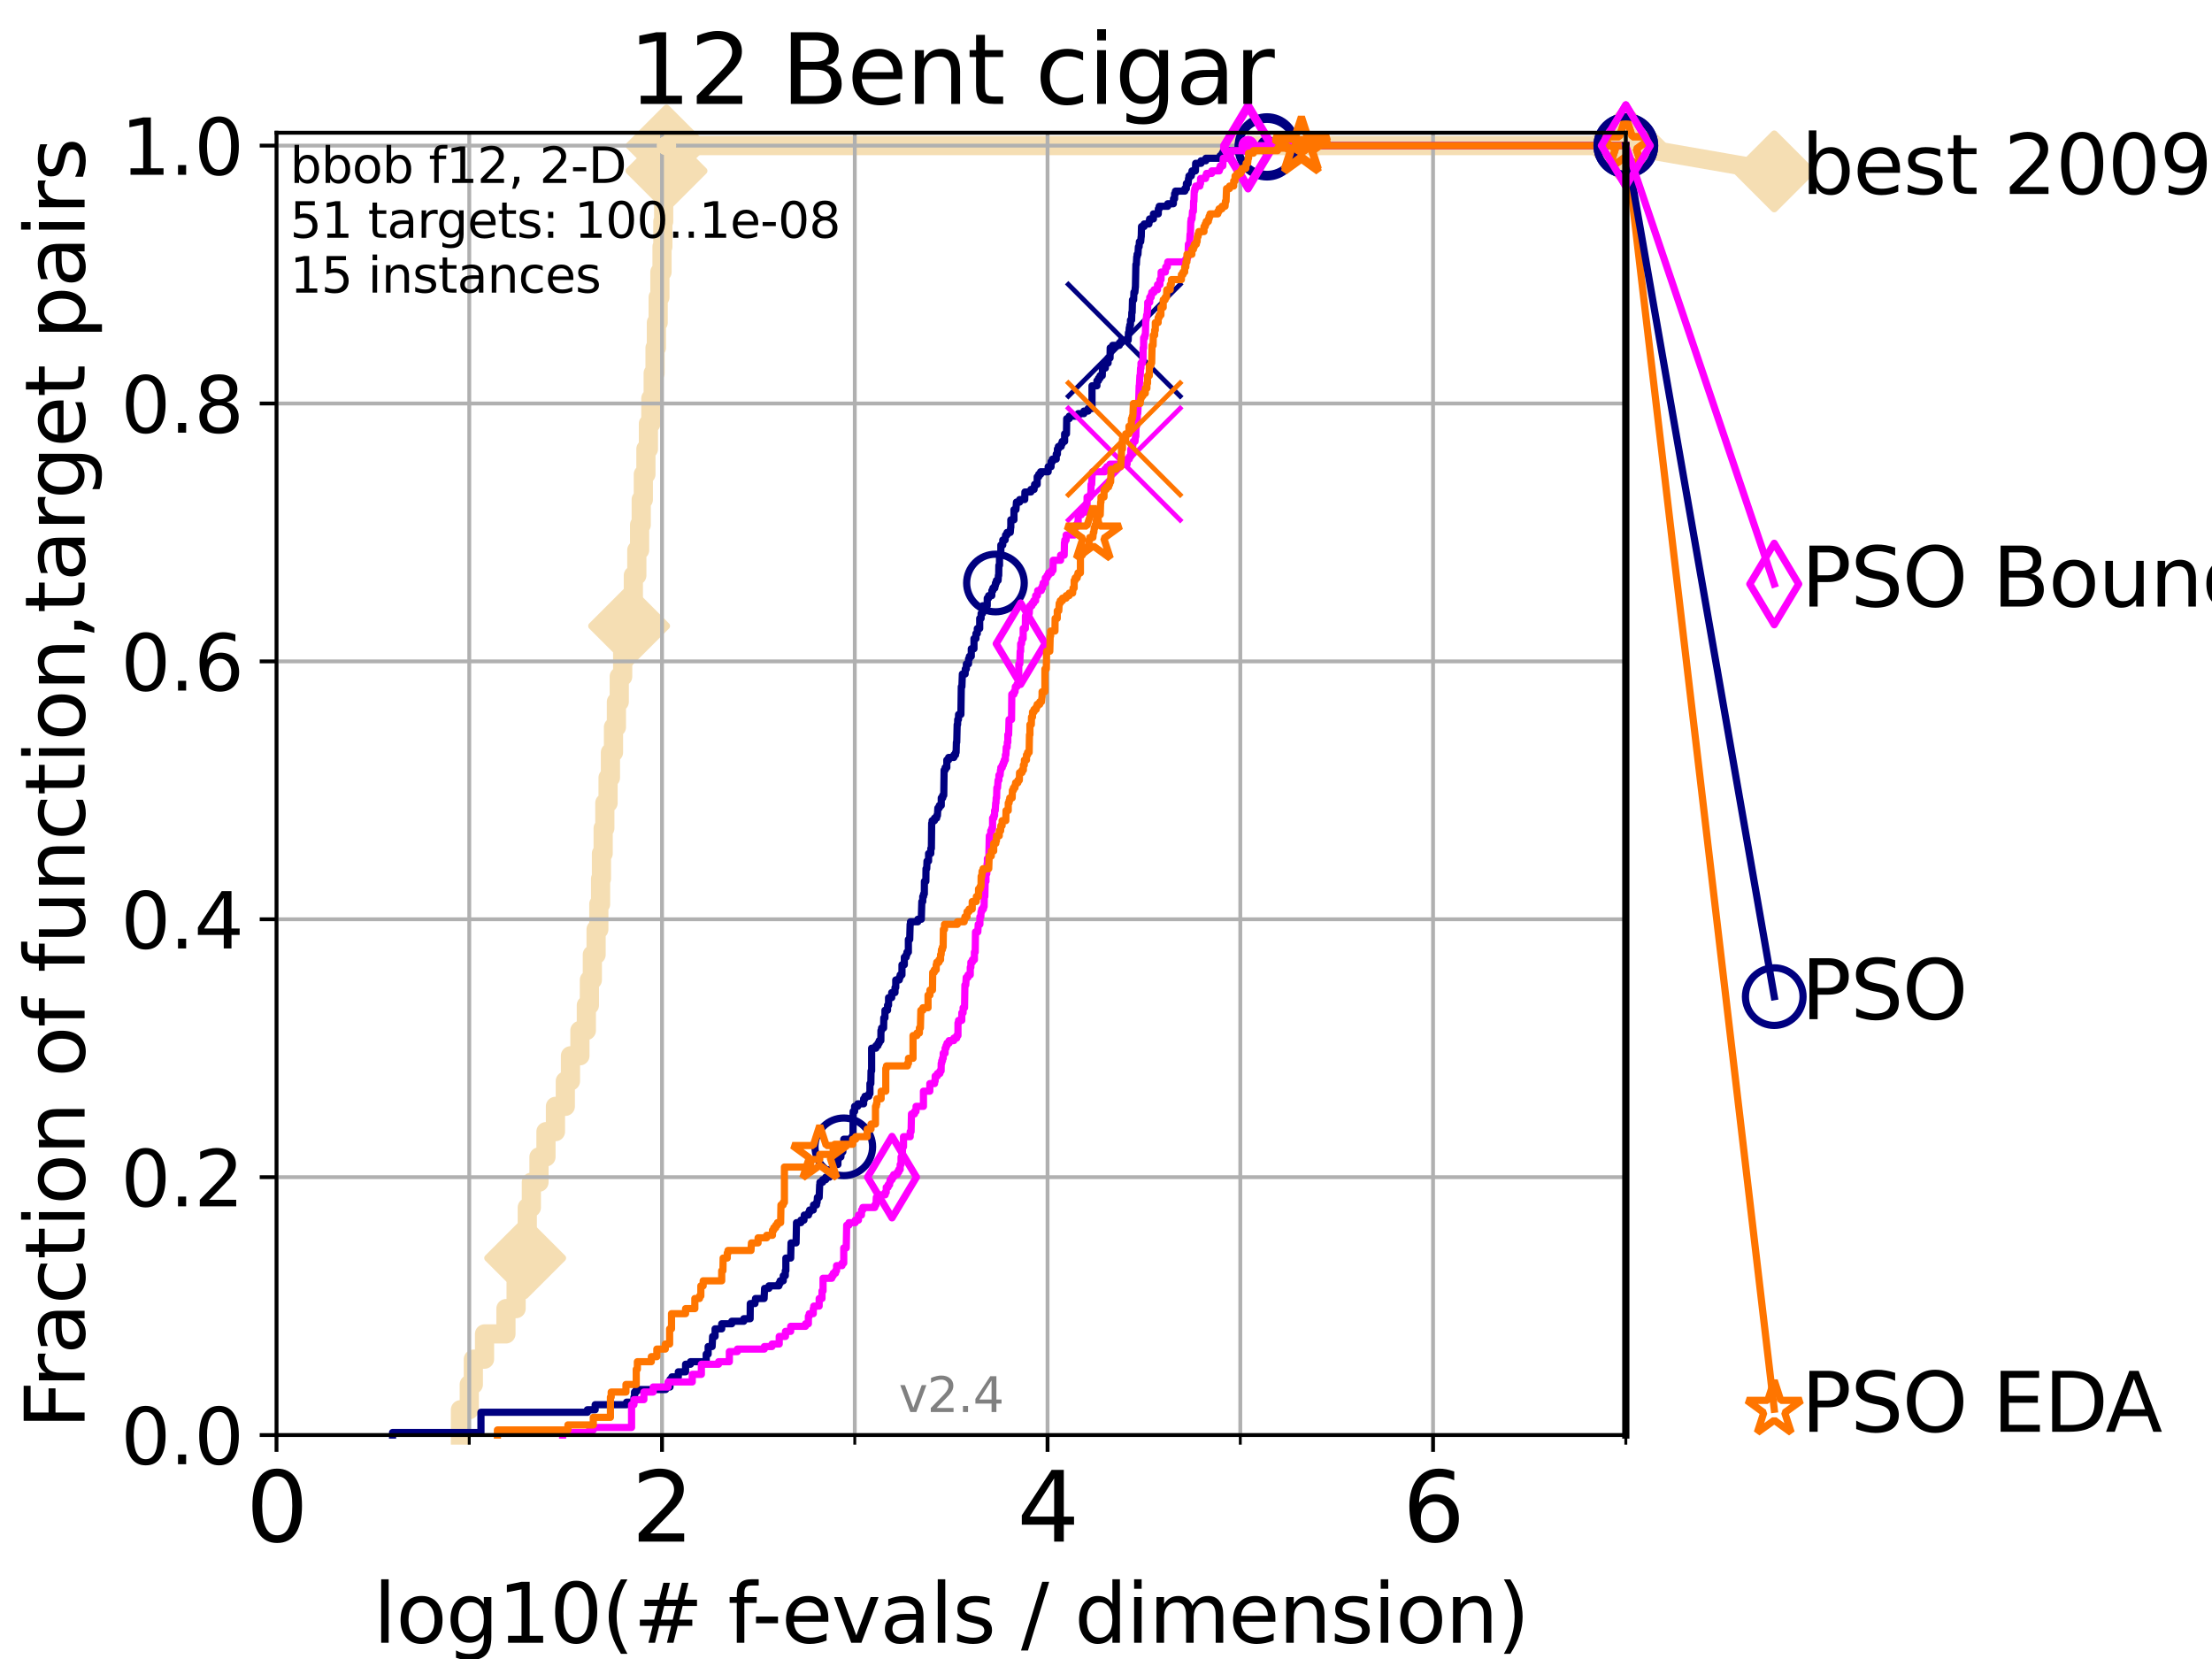 <?xml version="1.0" encoding="utf-8" standalone="no"?>
<!DOCTYPE svg PUBLIC "-//W3C//DTD SVG 1.1//EN"
  "http://www.w3.org/Graphics/SVG/1.1/DTD/svg11.dtd">
<svg height="345.6pt" version="1.1" viewBox="0 0 460.8 345.6" width="460.8pt" xmlns="http://www.w3.org/2000/svg" xmlns:xlink="http://www.w3.org/1999/xlink">
 <defs>
  <style type="text/css">*{stroke-linecap:butt;stroke-linejoin:round;}</style>
 </defs>
 <g id="figure_1">
  <g id="patch_1">
   <path d="M 0 345.6 
L 460.8 345.6 
L 460.8 0 
L 0 0 
z
" style="fill:#ffffff;"/>
  </g>
  <g id="axes_1">
   <g id="patch_2">
    <path d="M 57.6 298.944 
L 338.688 298.944 
L 338.688 27.648 
L 57.6 27.648 
z
" style="fill:#ffffff;"/>
   </g>
   <g id="line2d_1">
    <path d="M 95.918 298.944 
L 95.918 293.677 
L 97.755 293.677 
L 97.755 288.41 
L 98.606 288.41 
L 98.606 283.143 
L 100.935 283.143 
L 100.935 277.877 
L 105.398 277.877 
L 105.398 272.61 
L 107.515 272.61 
L 107.515 267.343 
L 108.949 267.343 
L 108.949 262.076 
L 109.402 262.076 
L 109.402 256.809 
L 109.843 256.809 
L 109.843 251.542 
L 110.694 251.542 
L 110.694 246.275 
L 112.281 246.275 
L 112.281 241.009 
L 113.735 241.009 
L 113.735 235.742 
L 115.711 235.742 
L 115.711 230.475 
L 117.765 230.475 
L 117.765 225.208 
L 118.839 225.208 
L 118.839 219.941 
L 120.806 219.941 
L 120.806 214.674 
L 122.148 214.674 
L 122.148 209.407 
L 122.782 209.407 
L 122.782 204.141 
L 123.394 204.141 
L 123.394 198.874 
L 124.178 198.874 
L 124.178 193.607 
L 124.744 193.607 
L 124.744 188.34 
L 125.111 188.34 
L 125.111 183.073 
L 125.292 183.073 
L 125.292 177.806 
L 125.648 177.806 
L 125.648 172.539 
L 125.996 172.539 
L 125.996 167.272 
L 126.674 167.272 
L 126.674 162.006 
L 127.165 162.006 
L 127.165 156.739 
L 127.799 156.739 
L 127.799 151.472 
L 128.411 151.472 
L 128.411 146.205 
L 129.002 146.205 
L 129.002 140.938 
L 129.714 140.938 
L 129.714 135.671 
L 130.665 135.671 
L 130.665 130.404 
L 131.056 130.404 
L 131.056 125.138 
L 131.938 125.138 
L 131.938 119.871 
L 132.66 119.871 
L 132.66 114.604 
L 133.239 114.604 
L 133.239 109.337 
L 133.578 109.337 
L 133.578 104.07 
L 134.019 104.07 
L 134.019 98.803 
L 134.556 98.803 
L 134.556 93.536 
L 135.077 93.536 
L 135.077 88.27 
L 135.582 88.27 
L 135.582 83.003 
L 136.073 83.003 
L 136.073 77.736 
L 136.457 77.736 
L 136.457 72.469 
L 136.739 72.469 
L 136.739 67.202 
L 137.108 67.202 
L 137.108 61.935 
L 137.469 61.935 
L 137.469 56.668 
L 137.911 56.668 
L 137.911 51.402 
L 138.084 51.402 
L 138.084 46.135 
L 138.256 46.135 
L 138.256 40.868 
L 138.595 40.868 
L 138.595 35.601 
L 138.845 35.601 
L 138.845 30.334 
L 338.688 30.334 
" style="fill:none;stroke:#f5deb3;stroke-linecap:square;stroke-width:4;"/>
   </g>
   <g id="line2d_2">
    <defs>
     <path d="M 0 7.778 
L 7.778 0 
L 0 -7.778 
L -7.778 0 
z
" id="mdb403a8046" style="stroke:#f5deb3;stroke-linejoin:miter;stroke-width:1.5;"/>
    </defs>
    <g>
     <use style="fill:#f5deb3;stroke:#f5deb3;stroke-linejoin:miter;stroke-width:1.5;" x="109.402" xlink:href="#mdb403a8046" y="262.076"/>
     <use style="fill:#f5deb3;stroke:#f5deb3;stroke-linejoin:miter;stroke-width:1.5;" x="131.056" xlink:href="#mdb403a8046" y="130.404"/>
     <use style="fill:#f5deb3;stroke:#f5deb3;stroke-linejoin:miter;stroke-width:1.5;" x="138.845" xlink:href="#mdb403a8046" y="35.601"/>
     <use style="fill:#f5deb3;stroke:#f5deb3;stroke-linejoin:miter;stroke-width:1.5;" x="138.845" xlink:href="#mdb403a8046" y="30.334"/>
     <use style="fill:#f5deb3;stroke:#f5deb3;stroke-linejoin:miter;stroke-width:1.5;" x="338.688" xlink:href="#mdb403a8046" y="30.334"/>
    </g>
   </g>
   <g id="line2d_3">
    <path style="fill:none;stroke:#f5deb3;stroke-linecap:square;stroke-width:4;"/>
    <g/>
   </g>
   <g id="line2d_4">
    <path d="M 338.688 30.334 
L 369.608 35.706 
" style="fill:none;stroke:#f5deb3;stroke-linecap:square;stroke-width:4;"/>
    <g>
     <use style="fill:#f5deb3;stroke:#f5deb3;stroke-linejoin:miter;stroke-width:1.5;" x="338.688" xlink:href="#mdb403a8046" y="30.334"/>
     <use style="fill:#f5deb3;stroke:#f5deb3;stroke-linejoin:miter;stroke-width:1.5;" x="369.608" xlink:href="#mdb403a8046" y="35.706"/>
    </g>
   </g>
   <g id="matplotlib.axis_1">
    <g id="xtick_1">
     <g id="line2d_5">
      <path clip-path="url(#pa1212df479)" d="M 57.6 298.944 
L 57.6 27.648 
" style="fill:none;stroke:#b0b0b0;stroke-linecap:square;stroke-width:0.8;"/>
     </g>
     <g id="line2d_6">
      <defs>
       <path d="M 0 0 
L 0 3.5 
" id="m0a3f8e2117" style="stroke:#000000;stroke-width:0.8;"/>
      </defs>
      <g>
       <use style="stroke:#000000;stroke-width:0.8;" x="57.6" xlink:href="#m0a3f8e2117" y="298.944"/>
      </g>
     </g>
     <g id="text_1">
      <!-- 0 -->
      <g transform="translate(51.237 321.141)scale(0.2 -0.2)">
       <defs>
        <path d="M 2034 4250 
Q 1547 4250 1301 3770 
Q 1056 3291 1056 2328 
Q 1056 1369 1301 889 
Q 1547 409 2034 409 
Q 2525 409 2770 889 
Q 3016 1369 3016 2328 
Q 3016 3291 2770 3770 
Q 2525 4250 2034 4250 
z
M 2034 4750 
Q 2819 4750 3233 4129 
Q 3647 3509 3647 2328 
Q 3647 1150 3233 529 
Q 2819 -91 2034 -91 
Q 1250 -91 836 529 
Q 422 1150 422 2328 
Q 422 3509 836 4129 
Q 1250 4750 2034 4750 
z
" id="DejaVuSans-30" transform="scale(0.016)"/>
       </defs>
       <use xlink:href="#DejaVuSans-30"/>
      </g>
     </g>
    </g>
    <g id="xtick_2">
     <g id="line2d_7">
      <path clip-path="url(#pa1212df479)" d="M 137.911 298.944 
L 137.911 27.648 
" style="fill:none;stroke:#b0b0b0;stroke-linecap:square;stroke-width:0.8;"/>
     </g>
     <g id="line2d_8">
      <g>
       <use style="stroke:#000000;stroke-width:0.8;" x="137.911" xlink:href="#m0a3f8e2117" y="298.944"/>
      </g>
     </g>
     <g id="text_2">
      <!-- 2 -->
      <g transform="translate(131.548 321.141)scale(0.2 -0.2)">
       <defs>
        <path d="M 1228 531 
L 3431 531 
L 3431 0 
L 469 0 
L 469 531 
Q 828 903 1448 1529 
Q 2069 2156 2228 2338 
Q 2531 2678 2651 2914 
Q 2772 3150 2772 3378 
Q 2772 3750 2511 3984 
Q 2250 4219 1831 4219 
Q 1534 4219 1204 4116 
Q 875 4013 500 3803 
L 500 4441 
Q 881 4594 1212 4672 
Q 1544 4750 1819 4750 
Q 2544 4750 2975 4387 
Q 3406 4025 3406 3419 
Q 3406 3131 3298 2873 
Q 3191 2616 2906 2266 
Q 2828 2175 2409 1742 
Q 1991 1309 1228 531 
z
" id="DejaVuSans-32" transform="scale(0.016)"/>
       </defs>
       <use xlink:href="#DejaVuSans-32"/>
      </g>
     </g>
    </g>
    <g id="xtick_3">
     <g id="line2d_9">
      <path clip-path="url(#pa1212df479)" d="M 218.222 298.944 
L 218.222 27.648 
" style="fill:none;stroke:#b0b0b0;stroke-linecap:square;stroke-width:0.8;"/>
     </g>
     <g id="line2d_10">
      <g>
       <use style="stroke:#000000;stroke-width:0.8;" x="218.222" xlink:href="#m0a3f8e2117" y="298.944"/>
      </g>
     </g>
     <g id="text_3">
      <!-- 4 -->
      <g transform="translate(211.859 321.141)scale(0.2 -0.2)">
       <defs>
        <path d="M 2419 4116 
L 825 1625 
L 2419 1625 
L 2419 4116 
z
M 2253 4666 
L 3047 4666 
L 3047 1625 
L 3713 1625 
L 3713 1100 
L 3047 1100 
L 3047 0 
L 2419 0 
L 2419 1100 
L 313 1100 
L 313 1709 
L 2253 4666 
z
" id="DejaVuSans-34" transform="scale(0.016)"/>
       </defs>
       <use xlink:href="#DejaVuSans-34"/>
      </g>
     </g>
    </g>
    <g id="xtick_4">
     <g id="line2d_11">
      <path clip-path="url(#pa1212df479)" d="M 298.533 298.944 
L 298.533 27.648 
" style="fill:none;stroke:#b0b0b0;stroke-linecap:square;stroke-width:0.8;"/>
     </g>
     <g id="line2d_12">
      <g>
       <use style="stroke:#000000;stroke-width:0.8;" x="298.533" xlink:href="#m0a3f8e2117" y="298.944"/>
      </g>
     </g>
     <g id="text_4">
      <!-- 6 -->
      <g transform="translate(292.17 321.141)scale(0.2 -0.2)">
       <defs>
        <path d="M 2113 2584 
Q 1688 2584 1439 2293 
Q 1191 2003 1191 1497 
Q 1191 994 1439 701 
Q 1688 409 2113 409 
Q 2538 409 2786 701 
Q 3034 994 3034 1497 
Q 3034 2003 2786 2293 
Q 2538 2584 2113 2584 
z
M 3366 4563 
L 3366 3988 
Q 3128 4100 2886 4159 
Q 2644 4219 2406 4219 
Q 1781 4219 1451 3797 
Q 1122 3375 1075 2522 
Q 1259 2794 1537 2939 
Q 1816 3084 2150 3084 
Q 2853 3084 3261 2657 
Q 3669 2231 3669 1497 
Q 3669 778 3244 343 
Q 2819 -91 2113 -91 
Q 1303 -91 875 529 
Q 447 1150 447 2328 
Q 447 3434 972 4092 
Q 1497 4750 2381 4750 
Q 2619 4750 2861 4703 
Q 3103 4656 3366 4563 
z
" id="DejaVuSans-36" transform="scale(0.016)"/>
       </defs>
       <use xlink:href="#DejaVuSans-36"/>
      </g>
     </g>
    </g>
    <g id="xtick_5">
     <g id="line2d_13">
      <path clip-path="url(#pa1212df479)" d="M 97.755 298.944 
L 97.755 27.648 
" style="fill:none;stroke:#b0b0b0;stroke-linecap:square;stroke-width:0.8;"/>
     </g>
     <g id="line2d_14">
      <defs>
       <path d="M 0 0 
L 0 2 
" id="mcf8c768c00" style="stroke:#000000;stroke-width:0.6;"/>
      </defs>
      <g>
       <use style="stroke:#000000;stroke-width:0.6;" x="97.755" xlink:href="#mcf8c768c00" y="298.944"/>
      </g>
     </g>
    </g>
    <g id="xtick_6">
     <g id="line2d_15">
      <path clip-path="url(#pa1212df479)" d="M 178.066 298.944 
L 178.066 27.648 
" style="fill:none;stroke:#b0b0b0;stroke-linecap:square;stroke-width:0.8;"/>
     </g>
     <g id="line2d_16">
      <g>
       <use style="stroke:#000000;stroke-width:0.6;" x="178.066" xlink:href="#mcf8c768c00" y="298.944"/>
      </g>
     </g>
    </g>
    <g id="xtick_7">
     <g id="line2d_17">
      <path clip-path="url(#pa1212df479)" d="M 258.377 298.944 
L 258.377 27.648 
" style="fill:none;stroke:#b0b0b0;stroke-linecap:square;stroke-width:0.8;"/>
     </g>
     <g id="line2d_18">
      <g>
       <use style="stroke:#000000;stroke-width:0.6;" x="258.377" xlink:href="#mcf8c768c00" y="298.944"/>
      </g>
     </g>
    </g>
    <g id="xtick_8">
     <g id="line2d_19">
      <path clip-path="url(#pa1212df479)" d="M 338.688 298.944 
L 338.688 27.648 
" style="fill:none;stroke:#b0b0b0;stroke-linecap:square;stroke-width:0.8;"/>
     </g>
     <g id="line2d_20">
      <g>
       <use style="stroke:#000000;stroke-width:0.6;" x="338.688" xlink:href="#mcf8c768c00" y="298.944"/>
      </g>
     </g>
    </g>
    <g id="text_5">
     <!-- log10(# f-evals / dimension) -->
     <g transform="translate(77.764 342.218)scale(0.17 -0.17)">
      <defs>
       <path d="M 603 4863 
L 1178 4863 
L 1178 0 
L 603 0 
L 603 4863 
z
" id="DejaVuSans-6c" transform="scale(0.016)"/>
       <path d="M 1959 3097 
Q 1497 3097 1228 2736 
Q 959 2375 959 1747 
Q 959 1119 1226 758 
Q 1494 397 1959 397 
Q 2419 397 2687 759 
Q 2956 1122 2956 1747 
Q 2956 2369 2687 2733 
Q 2419 3097 1959 3097 
z
M 1959 3584 
Q 2709 3584 3137 3096 
Q 3566 2609 3566 1747 
Q 3566 888 3137 398 
Q 2709 -91 1959 -91 
Q 1206 -91 779 398 
Q 353 888 353 1747 
Q 353 2609 779 3096 
Q 1206 3584 1959 3584 
z
" id="DejaVuSans-6f" transform="scale(0.016)"/>
       <path d="M 2906 1791 
Q 2906 2416 2648 2759 
Q 2391 3103 1925 3103 
Q 1463 3103 1205 2759 
Q 947 2416 947 1791 
Q 947 1169 1205 825 
Q 1463 481 1925 481 
Q 2391 481 2648 825 
Q 2906 1169 2906 1791 
z
M 3481 434 
Q 3481 -459 3084 -895 
Q 2688 -1331 1869 -1331 
Q 1566 -1331 1297 -1286 
Q 1028 -1241 775 -1147 
L 775 -588 
Q 1028 -725 1275 -790 
Q 1522 -856 1778 -856 
Q 2344 -856 2625 -561 
Q 2906 -266 2906 331 
L 2906 616 
Q 2728 306 2450 153 
Q 2172 0 1784 0 
Q 1141 0 747 490 
Q 353 981 353 1791 
Q 353 2603 747 3093 
Q 1141 3584 1784 3584 
Q 2172 3584 2450 3431 
Q 2728 3278 2906 2969 
L 2906 3500 
L 3481 3500 
L 3481 434 
z
" id="DejaVuSans-67" transform="scale(0.016)"/>
       <path d="M 794 531 
L 1825 531 
L 1825 4091 
L 703 3866 
L 703 4441 
L 1819 4666 
L 2450 4666 
L 2450 531 
L 3481 531 
L 3481 0 
L 794 0 
L 794 531 
z
" id="DejaVuSans-31" transform="scale(0.016)"/>
       <path d="M 1984 4856 
Q 1566 4138 1362 3434 
Q 1159 2731 1159 2009 
Q 1159 1288 1364 580 
Q 1569 -128 1984 -844 
L 1484 -844 
Q 1016 -109 783 600 
Q 550 1309 550 2009 
Q 550 2706 781 3412 
Q 1013 4119 1484 4856 
L 1984 4856 
z
" id="DejaVuSans-28" transform="scale(0.016)"/>
       <path d="M 3272 2816 
L 2363 2816 
L 2100 1772 
L 3016 1772 
L 3272 2816 
z
M 2803 4594 
L 2478 3297 
L 3391 3297 
L 3719 4594 
L 4219 4594 
L 3897 3297 
L 4872 3297 
L 4872 2816 
L 3775 2816 
L 3519 1772 
L 4513 1772 
L 4513 1294 
L 3397 1294 
L 3072 0 
L 2572 0 
L 2894 1294 
L 1978 1294 
L 1656 0 
L 1153 0 
L 1478 1294 
L 494 1294 
L 494 1772 
L 1594 1772 
L 1856 2816 
L 850 2816 
L 850 3297 
L 1978 3297 
L 2297 4594 
L 2803 4594 
z
" id="DejaVuSans-23" transform="scale(0.016)"/>
       <path id="DejaVuSans-20" transform="scale(0.016)"/>
       <path d="M 2375 4863 
L 2375 4384 
L 1825 4384 
Q 1516 4384 1395 4259 
Q 1275 4134 1275 3809 
L 1275 3500 
L 2222 3500 
L 2222 3053 
L 1275 3053 
L 1275 0 
L 697 0 
L 697 3053 
L 147 3053 
L 147 3500 
L 697 3500 
L 697 3744 
Q 697 4328 969 4595 
Q 1241 4863 1831 4863 
L 2375 4863 
z
" id="DejaVuSans-66" transform="scale(0.016)"/>
       <path d="M 313 2009 
L 1997 2009 
L 1997 1497 
L 313 1497 
L 313 2009 
z
" id="DejaVuSans-2d" transform="scale(0.016)"/>
       <path d="M 3597 1894 
L 3597 1613 
L 953 1613 
Q 991 1019 1311 708 
Q 1631 397 2203 397 
Q 2534 397 2845 478 
Q 3156 559 3463 722 
L 3463 178 
Q 3153 47 2828 -22 
Q 2503 -91 2169 -91 
Q 1331 -91 842 396 
Q 353 884 353 1716 
Q 353 2575 817 3079 
Q 1281 3584 2069 3584 
Q 2775 3584 3186 3129 
Q 3597 2675 3597 1894 
z
M 3022 2063 
Q 3016 2534 2758 2815 
Q 2500 3097 2075 3097 
Q 1594 3097 1305 2825 
Q 1016 2553 972 2059 
L 3022 2063 
z
" id="DejaVuSans-65" transform="scale(0.016)"/>
       <path d="M 191 3500 
L 800 3500 
L 1894 563 
L 2988 3500 
L 3597 3500 
L 2284 0 
L 1503 0 
L 191 3500 
z
" id="DejaVuSans-76" transform="scale(0.016)"/>
       <path d="M 2194 1759 
Q 1497 1759 1228 1600 
Q 959 1441 959 1056 
Q 959 750 1161 570 
Q 1363 391 1709 391 
Q 2188 391 2477 730 
Q 2766 1069 2766 1631 
L 2766 1759 
L 2194 1759 
z
M 3341 1997 
L 3341 0 
L 2766 0 
L 2766 531 
Q 2569 213 2275 61 
Q 1981 -91 1556 -91 
Q 1019 -91 701 211 
Q 384 513 384 1019 
Q 384 1609 779 1909 
Q 1175 2209 1959 2209 
L 2766 2209 
L 2766 2266 
Q 2766 2663 2505 2880 
Q 2244 3097 1772 3097 
Q 1472 3097 1187 3025 
Q 903 2953 641 2809 
L 641 3341 
Q 956 3463 1253 3523 
Q 1550 3584 1831 3584 
Q 2591 3584 2966 3190 
Q 3341 2797 3341 1997 
z
" id="DejaVuSans-61" transform="scale(0.016)"/>
       <path d="M 2834 3397 
L 2834 2853 
Q 2591 2978 2328 3040 
Q 2066 3103 1784 3103 
Q 1356 3103 1142 2972 
Q 928 2841 928 2578 
Q 928 2378 1081 2264 
Q 1234 2150 1697 2047 
L 1894 2003 
Q 2506 1872 2764 1633 
Q 3022 1394 3022 966 
Q 3022 478 2636 193 
Q 2250 -91 1575 -91 
Q 1294 -91 989 -36 
Q 684 19 347 128 
L 347 722 
Q 666 556 975 473 
Q 1284 391 1588 391 
Q 1994 391 2212 530 
Q 2431 669 2431 922 
Q 2431 1156 2273 1281 
Q 2116 1406 1581 1522 
L 1381 1569 
Q 847 1681 609 1914 
Q 372 2147 372 2553 
Q 372 3047 722 3315 
Q 1072 3584 1716 3584 
Q 2034 3584 2315 3537 
Q 2597 3491 2834 3397 
z
" id="DejaVuSans-73" transform="scale(0.016)"/>
       <path d="M 1625 4666 
L 2156 4666 
L 531 -594 
L 0 -594 
L 1625 4666 
z
" id="DejaVuSans-2f" transform="scale(0.016)"/>
       <path d="M 2906 2969 
L 2906 4863 
L 3481 4863 
L 3481 0 
L 2906 0 
L 2906 525 
Q 2725 213 2448 61 
Q 2172 -91 1784 -91 
Q 1150 -91 751 415 
Q 353 922 353 1747 
Q 353 2572 751 3078 
Q 1150 3584 1784 3584 
Q 2172 3584 2448 3432 
Q 2725 3281 2906 2969 
z
M 947 1747 
Q 947 1113 1208 752 
Q 1469 391 1925 391 
Q 2381 391 2643 752 
Q 2906 1113 2906 1747 
Q 2906 2381 2643 2742 
Q 2381 3103 1925 3103 
Q 1469 3103 1208 2742 
Q 947 2381 947 1747 
z
" id="DejaVuSans-64" transform="scale(0.016)"/>
       <path d="M 603 3500 
L 1178 3500 
L 1178 0 
L 603 0 
L 603 3500 
z
M 603 4863 
L 1178 4863 
L 1178 4134 
L 603 4134 
L 603 4863 
z
" id="DejaVuSans-69" transform="scale(0.016)"/>
       <path d="M 3328 2828 
Q 3544 3216 3844 3400 
Q 4144 3584 4550 3584 
Q 5097 3584 5394 3201 
Q 5691 2819 5691 2113 
L 5691 0 
L 5113 0 
L 5113 2094 
Q 5113 2597 4934 2840 
Q 4756 3084 4391 3084 
Q 3944 3084 3684 2787 
Q 3425 2491 3425 1978 
L 3425 0 
L 2847 0 
L 2847 2094 
Q 2847 2600 2669 2842 
Q 2491 3084 2119 3084 
Q 1678 3084 1418 2786 
Q 1159 2488 1159 1978 
L 1159 0 
L 581 0 
L 581 3500 
L 1159 3500 
L 1159 2956 
Q 1356 3278 1631 3431 
Q 1906 3584 2284 3584 
Q 2666 3584 2933 3390 
Q 3200 3197 3328 2828 
z
" id="DejaVuSans-6d" transform="scale(0.016)"/>
       <path d="M 3513 2113 
L 3513 0 
L 2938 0 
L 2938 2094 
Q 2938 2591 2744 2837 
Q 2550 3084 2163 3084 
Q 1697 3084 1428 2787 
Q 1159 2491 1159 1978 
L 1159 0 
L 581 0 
L 581 3500 
L 1159 3500 
L 1159 2956 
Q 1366 3272 1645 3428 
Q 1925 3584 2291 3584 
Q 2894 3584 3203 3211 
Q 3513 2838 3513 2113 
z
" id="DejaVuSans-6e" transform="scale(0.016)"/>
       <path d="M 513 4856 
L 1013 4856 
Q 1481 4119 1714 3412 
Q 1947 2706 1947 2009 
Q 1947 1309 1714 600 
Q 1481 -109 1013 -844 
L 513 -844 
Q 928 -128 1133 580 
Q 1338 1288 1338 2009 
Q 1338 2731 1133 3434 
Q 928 4138 513 4856 
z
" id="DejaVuSans-29" transform="scale(0.016)"/>
      </defs>
      <use xlink:href="#DejaVuSans-6c"/>
      <use x="27.783" xlink:href="#DejaVuSans-6f"/>
      <use x="88.965" xlink:href="#DejaVuSans-67"/>
      <use x="152.441" xlink:href="#DejaVuSans-31"/>
      <use x="216.064" xlink:href="#DejaVuSans-30"/>
      <use x="279.688" xlink:href="#DejaVuSans-28"/>
      <use x="318.701" xlink:href="#DejaVuSans-23"/>
      <use x="402.49" xlink:href="#DejaVuSans-20"/>
      <use x="434.277" xlink:href="#DejaVuSans-66"/>
      <use x="463.982" xlink:href="#DejaVuSans-2d"/>
      <use x="500.066" xlink:href="#DejaVuSans-65"/>
      <use x="561.59" xlink:href="#DejaVuSans-76"/>
      <use x="620.77" xlink:href="#DejaVuSans-61"/>
      <use x="682.049" xlink:href="#DejaVuSans-6c"/>
      <use x="709.832" xlink:href="#DejaVuSans-73"/>
      <use x="761.932" xlink:href="#DejaVuSans-20"/>
      <use x="793.719" xlink:href="#DejaVuSans-2f"/>
      <use x="827.41" xlink:href="#DejaVuSans-20"/>
      <use x="859.197" xlink:href="#DejaVuSans-64"/>
      <use x="922.674" xlink:href="#DejaVuSans-69"/>
      <use x="950.457" xlink:href="#DejaVuSans-6d"/>
      <use x="1047.869" xlink:href="#DejaVuSans-65"/>
      <use x="1109.393" xlink:href="#DejaVuSans-6e"/>
      <use x="1172.771" xlink:href="#DejaVuSans-73"/>
      <use x="1224.871" xlink:href="#DejaVuSans-69"/>
      <use x="1252.654" xlink:href="#DejaVuSans-6f"/>
      <use x="1313.836" xlink:href="#DejaVuSans-6e"/>
      <use x="1377.215" xlink:href="#DejaVuSans-29"/>
     </g>
    </g>
   </g>
   <g id="matplotlib.axis_2">
    <g id="ytick_1">
     <g id="line2d_21">
      <path clip-path="url(#pa1212df479)" d="M 57.6 298.944 
L 338.688 298.944 
" style="fill:none;stroke:#b0b0b0;stroke-linecap:square;stroke-width:0.8;"/>
     </g>
     <g id="line2d_22">
      <defs>
       <path d="M 0 0 
L -3.5 0 
" id="m907f1328e0" style="stroke:#000000;stroke-width:0.8;"/>
      </defs>
      <g>
       <use style="stroke:#000000;stroke-width:0.8;" x="57.6" xlink:href="#m907f1328e0" y="298.944"/>
      </g>
     </g>
     <g id="text_6">
      <!-- 0.0 -->
      <g transform="translate(25.155 305.023)scale(0.16 -0.16)">
       <defs>
        <path d="M 684 794 
L 1344 794 
L 1344 0 
L 684 0 
L 684 794 
z
" id="DejaVuSans-2e" transform="scale(0.016)"/>
       </defs>
       <use xlink:href="#DejaVuSans-30"/>
       <use x="63.623" xlink:href="#DejaVuSans-2e"/>
       <use x="95.41" xlink:href="#DejaVuSans-30"/>
      </g>
     </g>
    </g>
    <g id="ytick_2">
     <g id="line2d_23">
      <path clip-path="url(#pa1212df479)" d="M 57.6 245.222 
L 338.688 245.222 
" style="fill:none;stroke:#b0b0b0;stroke-linecap:square;stroke-width:0.8;"/>
     </g>
     <g id="line2d_24">
      <g>
       <use style="stroke:#000000;stroke-width:0.8;" x="57.6" xlink:href="#m907f1328e0" y="245.222"/>
      </g>
     </g>
     <g id="text_7">
      <!-- 0.2 -->
      <g transform="translate(25.155 251.301)scale(0.16 -0.16)">
       <use xlink:href="#DejaVuSans-30"/>
       <use x="63.623" xlink:href="#DejaVuSans-2e"/>
       <use x="95.41" xlink:href="#DejaVuSans-32"/>
      </g>
     </g>
    </g>
    <g id="ytick_3">
     <g id="line2d_25">
      <path clip-path="url(#pa1212df479)" d="M 57.6 191.5 
L 338.688 191.5 
" style="fill:none;stroke:#b0b0b0;stroke-linecap:square;stroke-width:0.8;"/>
     </g>
     <g id="line2d_26">
      <g>
       <use style="stroke:#000000;stroke-width:0.8;" x="57.6" xlink:href="#m907f1328e0" y="191.5"/>
      </g>
     </g>
     <g id="text_8">
      <!-- 0.4 -->
      <g transform="translate(25.155 197.579)scale(0.16 -0.16)">
       <use xlink:href="#DejaVuSans-30"/>
       <use x="63.623" xlink:href="#DejaVuSans-2e"/>
       <use x="95.41" xlink:href="#DejaVuSans-34"/>
      </g>
     </g>
    </g>
    <g id="ytick_4">
     <g id="line2d_27">
      <path clip-path="url(#pa1212df479)" d="M 57.6 137.778 
L 338.688 137.778 
" style="fill:none;stroke:#b0b0b0;stroke-linecap:square;stroke-width:0.8;"/>
     </g>
     <g id="line2d_28">
      <g>
       <use style="stroke:#000000;stroke-width:0.8;" x="57.6" xlink:href="#m907f1328e0" y="137.778"/>
      </g>
     </g>
     <g id="text_9">
      <!-- 0.6 -->
      <g transform="translate(25.155 143.857)scale(0.16 -0.16)">
       <use xlink:href="#DejaVuSans-30"/>
       <use x="63.623" xlink:href="#DejaVuSans-2e"/>
       <use x="95.41" xlink:href="#DejaVuSans-36"/>
      </g>
     </g>
    </g>
    <g id="ytick_5">
     <g id="line2d_29">
      <path clip-path="url(#pa1212df479)" d="M 57.6 84.056 
L 338.688 84.056 
" style="fill:none;stroke:#b0b0b0;stroke-linecap:square;stroke-width:0.8;"/>
     </g>
     <g id="line2d_30">
      <g>
       <use style="stroke:#000000;stroke-width:0.8;" x="57.6" xlink:href="#m907f1328e0" y="84.056"/>
      </g>
     </g>
     <g id="text_10">
      <!-- 0.8 -->
      <g transform="translate(25.155 90.135)scale(0.16 -0.16)">
       <defs>
        <path d="M 2034 2216 
Q 1584 2216 1326 1975 
Q 1069 1734 1069 1313 
Q 1069 891 1326 650 
Q 1584 409 2034 409 
Q 2484 409 2743 651 
Q 3003 894 3003 1313 
Q 3003 1734 2745 1975 
Q 2488 2216 2034 2216 
z
M 1403 2484 
Q 997 2584 770 2862 
Q 544 3141 544 3541 
Q 544 4100 942 4425 
Q 1341 4750 2034 4750 
Q 2731 4750 3128 4425 
Q 3525 4100 3525 3541 
Q 3525 3141 3298 2862 
Q 3072 2584 2669 2484 
Q 3125 2378 3379 2068 
Q 3634 1759 3634 1313 
Q 3634 634 3220 271 
Q 2806 -91 2034 -91 
Q 1263 -91 848 271 
Q 434 634 434 1313 
Q 434 1759 690 2068 
Q 947 2378 1403 2484 
z
M 1172 3481 
Q 1172 3119 1398 2916 
Q 1625 2713 2034 2713 
Q 2441 2713 2670 2916 
Q 2900 3119 2900 3481 
Q 2900 3844 2670 4047 
Q 2441 4250 2034 4250 
Q 1625 4250 1398 4047 
Q 1172 3844 1172 3481 
z
" id="DejaVuSans-38" transform="scale(0.016)"/>
       </defs>
       <use xlink:href="#DejaVuSans-30"/>
       <use x="63.623" xlink:href="#DejaVuSans-2e"/>
       <use x="95.41" xlink:href="#DejaVuSans-38"/>
      </g>
     </g>
    </g>
    <g id="ytick_6">
     <g id="line2d_31">
      <path clip-path="url(#pa1212df479)" d="M 57.6 30.334 
L 338.688 30.334 
" style="fill:none;stroke:#b0b0b0;stroke-linecap:square;stroke-width:0.8;"/>
     </g>
     <g id="line2d_32">
      <g>
       <use style="stroke:#000000;stroke-width:0.8;" x="57.6" xlink:href="#m907f1328e0" y="30.334"/>
      </g>
     </g>
     <g id="text_11">
      <!-- 1.0 -->
      <g transform="translate(25.155 36.413)scale(0.16 -0.16)">
       <use xlink:href="#DejaVuSans-31"/>
       <use x="63.623" xlink:href="#DejaVuSans-2e"/>
       <use x="95.41" xlink:href="#DejaVuSans-30"/>
      </g>
     </g>
    </g>
    <g id="text_12">
     <!-- Fraction of function,target pairs -->
     <g transform="translate(17.62 297.681)rotate(-90)scale(0.17 -0.17)">
      <defs>
       <path d="M 628 4666 
L 3309 4666 
L 3309 4134 
L 1259 4134 
L 1259 2759 
L 3109 2759 
L 3109 2228 
L 1259 2228 
L 1259 0 
L 628 0 
L 628 4666 
z
" id="DejaVuSans-46" transform="scale(0.016)"/>
       <path d="M 2631 2963 
Q 2534 3019 2420 3045 
Q 2306 3072 2169 3072 
Q 1681 3072 1420 2755 
Q 1159 2438 1159 1844 
L 1159 0 
L 581 0 
L 581 3500 
L 1159 3500 
L 1159 2956 
Q 1341 3275 1631 3429 
Q 1922 3584 2338 3584 
Q 2397 3584 2469 3576 
Q 2541 3569 2628 3553 
L 2631 2963 
z
" id="DejaVuSans-72" transform="scale(0.016)"/>
       <path d="M 3122 3366 
L 3122 2828 
Q 2878 2963 2633 3030 
Q 2388 3097 2138 3097 
Q 1578 3097 1268 2742 
Q 959 2388 959 1747 
Q 959 1106 1268 751 
Q 1578 397 2138 397 
Q 2388 397 2633 464 
Q 2878 531 3122 666 
L 3122 134 
Q 2881 22 2623 -34 
Q 2366 -91 2075 -91 
Q 1284 -91 818 406 
Q 353 903 353 1747 
Q 353 2603 823 3093 
Q 1294 3584 2113 3584 
Q 2378 3584 2631 3529 
Q 2884 3475 3122 3366 
z
" id="DejaVuSans-63" transform="scale(0.016)"/>
       <path d="M 1172 4494 
L 1172 3500 
L 2356 3500 
L 2356 3053 
L 1172 3053 
L 1172 1153 
Q 1172 725 1289 603 
Q 1406 481 1766 481 
L 2356 481 
L 2356 0 
L 1766 0 
Q 1100 0 847 248 
Q 594 497 594 1153 
L 594 3053 
L 172 3053 
L 172 3500 
L 594 3500 
L 594 4494 
L 1172 4494 
z
" id="DejaVuSans-74" transform="scale(0.016)"/>
       <path d="M 544 1381 
L 544 3500 
L 1119 3500 
L 1119 1403 
Q 1119 906 1312 657 
Q 1506 409 1894 409 
Q 2359 409 2629 706 
Q 2900 1003 2900 1516 
L 2900 3500 
L 3475 3500 
L 3475 0 
L 2900 0 
L 2900 538 
Q 2691 219 2414 64 
Q 2138 -91 1772 -91 
Q 1169 -91 856 284 
Q 544 659 544 1381 
z
M 1991 3584 
L 1991 3584 
z
" id="DejaVuSans-75" transform="scale(0.016)"/>
       <path d="M 750 794 
L 1409 794 
L 1409 256 
L 897 -744 
L 494 -744 
L 750 256 
L 750 794 
z
" id="DejaVuSans-2c" transform="scale(0.016)"/>
       <path d="M 1159 525 
L 1159 -1331 
L 581 -1331 
L 581 3500 
L 1159 3500 
L 1159 2969 
Q 1341 3281 1617 3432 
Q 1894 3584 2278 3584 
Q 2916 3584 3314 3078 
Q 3713 2572 3713 1747 
Q 3713 922 3314 415 
Q 2916 -91 2278 -91 
Q 1894 -91 1617 61 
Q 1341 213 1159 525 
z
M 3116 1747 
Q 3116 2381 2855 2742 
Q 2594 3103 2138 3103 
Q 1681 3103 1420 2742 
Q 1159 2381 1159 1747 
Q 1159 1113 1420 752 
Q 1681 391 2138 391 
Q 2594 391 2855 752 
Q 3116 1113 3116 1747 
z
" id="DejaVuSans-70" transform="scale(0.016)"/>
      </defs>
      <use xlink:href="#DejaVuSans-46"/>
      <use x="50.27" xlink:href="#DejaVuSans-72"/>
      <use x="91.383" xlink:href="#DejaVuSans-61"/>
      <use x="152.662" xlink:href="#DejaVuSans-63"/>
      <use x="207.643" xlink:href="#DejaVuSans-74"/>
      <use x="246.852" xlink:href="#DejaVuSans-69"/>
      <use x="274.635" xlink:href="#DejaVuSans-6f"/>
      <use x="335.816" xlink:href="#DejaVuSans-6e"/>
      <use x="399.195" xlink:href="#DejaVuSans-20"/>
      <use x="430.982" xlink:href="#DejaVuSans-6f"/>
      <use x="492.164" xlink:href="#DejaVuSans-66"/>
      <use x="527.369" xlink:href="#DejaVuSans-20"/>
      <use x="559.156" xlink:href="#DejaVuSans-66"/>
      <use x="594.361" xlink:href="#DejaVuSans-75"/>
      <use x="657.74" xlink:href="#DejaVuSans-6e"/>
      <use x="721.119" xlink:href="#DejaVuSans-63"/>
      <use x="776.1" xlink:href="#DejaVuSans-74"/>
      <use x="815.309" xlink:href="#DejaVuSans-69"/>
      <use x="843.092" xlink:href="#DejaVuSans-6f"/>
      <use x="904.273" xlink:href="#DejaVuSans-6e"/>
      <use x="967.652" xlink:href="#DejaVuSans-2c"/>
      <use x="999.439" xlink:href="#DejaVuSans-74"/>
      <use x="1038.648" xlink:href="#DejaVuSans-61"/>
      <use x="1099.928" xlink:href="#DejaVuSans-72"/>
      <use x="1139.291" xlink:href="#DejaVuSans-67"/>
      <use x="1202.768" xlink:href="#DejaVuSans-65"/>
      <use x="1264.291" xlink:href="#DejaVuSans-74"/>
      <use x="1303.5" xlink:href="#DejaVuSans-20"/>
      <use x="1335.287" xlink:href="#DejaVuSans-70"/>
      <use x="1398.764" xlink:href="#DejaVuSans-61"/>
      <use x="1460.043" xlink:href="#DejaVuSans-69"/>
      <use x="1487.826" xlink:href="#DejaVuSans-72"/>
      <use x="1528.939" xlink:href="#DejaVuSans-73"/>
     </g>
    </g>
   </g>
   <g id="line2d_33">
    <defs>
     <path d="M 0 1.5 
C 0.398 1.5 0.779 1.342 1.061 1.061 
C 1.342 0.779 1.5 0.398 1.5 0 
C 1.5 -0.398 1.342 -0.779 1.061 -1.061 
C 0.779 -1.342 0.398 -1.5 0 -1.5 
C -0.398 -1.5 -0.779 -1.342 -1.061 -1.061 
C -1.342 -0.779 -1.5 -0.398 -1.5 0 
C -1.5 0.398 -1.342 0.779 -1.061 1.061 
C -0.779 1.342 -0.398 1.5 0 1.5 
z
" id="mff40402888" style="stroke:#f5deb3;"/>
    </defs>
    <g>
     <use style="fill:#f5deb3;stroke:#f5deb3;" x="138.845" xlink:href="#mff40402888" y="30.334"/>
     <use style="fill:#f5deb3;stroke:#f5deb3;" x="138.845" xlink:href="#mff40402888" y="30.334"/>
    </g>
   </g>
   <g id="line2d_34">
    <defs>
     <path d="M 0 1.5 
C 0.398 1.5 0.779 1.342 1.061 1.061 
C 1.342 0.779 1.5 0.398 1.5 0 
C 1.5 -0.398 1.342 -0.779 1.061 -1.061 
C 0.779 -1.342 0.398 -1.5 0 -1.5 
C -0.398 -1.5 -0.779 -1.342 -1.061 -1.061 
C -1.342 -0.779 -1.5 -0.398 -1.5 0 
C -1.5 0.398 -1.342 0.779 -1.061 1.061 
C -0.779 1.342 -0.398 1.5 0 1.5 
z
" id="mdbcda9bfd2" style="stroke:#000080;"/>
    </defs>
    <g>
     <use style="fill:#000080;stroke:#000080;" x="263.94" xlink:href="#mdbcda9bfd2" y="30.334"/>
     <use style="fill:#000080;stroke:#000080;" x="263.94" xlink:href="#mdbcda9bfd2" y="30.334"/>
    </g>
   </g>
   <g id="line2d_35">
    <path d="M 81.776 298.944 
L 81.776 298.417 
L 100.193 298.417 
L 100.193 294.204 
L 122.362 294.204 
L 122.362 293.677 
L 123.985 293.677 
L 123.985 292.624 
L 130.532 292.624 
L 130.532 292.097 
L 132.06 292.097 
L 132.06 291.044 
L 132.182 291.044 
L 132.182 289.99 
L 132.542 289.99 
L 132.542 289.464 
L 138.678 289.464 
L 138.678 288.937 
L 139.573 288.937 
L 139.573 287.357 
L 139.965 287.357 
L 139.965 286.83 
L 141.307 286.83 
L 141.307 285.777 
L 142.818 285.777 
L 142.818 284.197 
L 143.841 284.197 
L 143.841 283.67 
L 147.113 283.67 
L 147.113 282.09 
L 147.52 282.09 
L 147.52 280.51 
L 148.354 280.51 
L 148.45 278.403 
L 148.966 278.403 
L 148.966 276.823 
L 150.344 276.823 
L 150.344 275.77 
L 152.436 275.77 
L 152.436 275.243 
L 154.939 275.243 
L 154.939 274.716 
L 156.267 274.716 
L 156.297 271.556 
L 157.272 271.556 
L 157.272 271.03 
L 157.387 271.03 
L 157.387 270.503 
L 159.176 270.503 
L 159.278 268.396 
L 160.177 268.396 
L 160.177 267.87 
L 162.26 267.87 
L 162.26 267.343 
L 162.517 267.343 
L 162.517 266.816 
L 163.165 266.816 
L 163.165 265.763 
L 163.59 265.763 
L 163.59 264.709 
L 163.709 264.709 
L 163.709 262.076 
L 164.713 262.076 
L 164.788 258.916 
L 165.838 258.916 
L 165.926 254.702 
L 166.846 254.702 
L 166.846 254.176 
L 167.481 254.176 
L 167.545 253.122 
L 168.431 253.122 
L 168.431 252.596 
L 168.657 252.596 
L 168.657 252.069 
L 169.418 252.069 
L 169.475 251.016 
L 170.092 251.016 
L 170.092 250.489 
L 170.215 250.489 
L 170.283 249.436 
L 170.647 249.436 
L 170.754 246.802 
L 170.807 246.802 
L 170.807 246.275 
L 171.379 246.275 
L 171.379 245.749 
L 172.02 245.749 
L 172.02 245.222 
L 172.803 245.222 
L 172.803 243.642 
L 173.531 243.642 
L 173.531 243.115 
L 173.677 243.115 
L 173.677 242.589 
L 174.552 242.589 
L 174.552 241.535 
L 174.669 241.535 
L 174.669 241.009 
L 175.17 241.009 
L 175.253 239.955 
L 175.577 239.955 
L 175.577 238.902 
L 175.777 238.902 
L 175.777 237.322 
L 177.445 237.322 
L 177.445 236.795 
L 177.687 236.795 
L 177.723 231.528 
L 178.031 231.528 
L 178.031 230.475 
L 178.683 230.475 
L 178.683 229.948 
L 179.91 229.948 
L 179.91 228.895 
L 180.198 228.895 
L 180.198 228.368 
L 180.997 228.368 
L 180.997 227.841 
L 181.224 227.841 
L 181.224 225.735 
L 181.412 225.735 
L 181.455 223.101 
L 181.577 223.101 
L 181.577 218.361 
L 182.466 218.361 
L 182.466 217.834 
L 182.895 217.834 
L 182.895 217.308 
L 183.157 217.308 
L 183.157 216.781 
L 183.499 216.781 
L 183.518 214.674 
L 183.645 214.674 
L 183.645 214.148 
L 184.071 214.148 
L 184.108 212.041 
L 184.353 212.041 
L 184.353 210.461 
L 184.891 210.461 
L 184.891 209.407 
L 185.102 209.407 
L 185.102 207.827 
L 185.76 207.827 
L 185.76 206.774 
L 186.447 206.774 
L 186.447 205.721 
L 186.603 205.721 
L 186.603 204.141 
L 187.341 204.141 
L 187.341 203.614 
L 187.514 203.614 
L 187.514 203.087 
L 187.895 203.087 
L 187.9 200.98 
L 188.389 200.98 
L 188.389 199.4 
L 188.771 199.4 
L 188.771 198.874 
L 188.931 198.874 
L 188.931 198.347 
L 189.232 198.347 
L 189.232 195.714 
L 189.51 195.714 
L 189.596 192.553 
L 189.668 192.553 
L 189.668 192.027 
L 191.199 192.027 
L 191.199 191.5 
L 191.923 191.5 
L 192.033 187.813 
L 192.224 187.813 
L 192.224 186.76 
L 192.397 186.76 
L 192.397 186.233 
L 192.554 186.233 
L 192.569 183.6 
L 192.874 183.6 
L 192.903 180.966 
L 193.055 180.966 
L 193.111 179.386 
L 193.439 179.386 
L 193.442 177.806 
L 193.899 177.806 
L 193.906 176.753 
L 194.025 176.753 
L 194.084 171.486 
L 194.178 171.486 
L 194.178 170.959 
L 194.673 170.959 
L 194.673 170.433 
L 195.121 170.433 
L 195.121 169.906 
L 195.287 169.906 
L 195.372 168.326 
L 195.67 168.326 
L 195.67 167.799 
L 196.081 167.799 
L 196.081 166.219 
L 196.383 166.219 
L 196.383 165.692 
L 196.601 165.692 
L 196.676 160.426 
L 196.894 160.426 
L 196.894 159.899 
L 197.24 159.899 
L 197.24 158.319 
L 197.613 158.319 
L 197.613 157.792 
L 198.709 157.792 
L 198.709 157.265 
L 199.056 157.265 
L 199.056 156.739 
L 199.178 156.739 
L 199.235 154.632 
L 199.305 154.632 
L 199.395 150.945 
L 199.485 150.945 
L 199.51 149.892 
L 199.663 149.892 
L 199.688 148.838 
L 200.171 148.838 
L 200.256 143.045 
L 200.381 143.045 
L 200.477 140.411 
L 201.059 140.411 
L 201.082 139.358 
L 201.311 139.358 
L 201.311 138.305 
L 201.765 138.305 
L 201.765 137.251 
L 201.943 137.251 
L 201.943 136.725 
L 202.338 136.725 
L 202.338 135.145 
L 202.897 135.145 
L 202.897 133.038 
L 203.304 133.038 
L 203.304 131.985 
L 203.592 131.985 
L 203.592 130.931 
L 204.088 130.931 
L 204.088 128.824 
L 204.381 128.824 
L 204.381 127.771 
L 204.702 127.771 
L 204.71 126.191 
L 205.662 126.191 
L 205.662 124.611 
L 205.951 124.611 
L 205.951 124.084 
L 206.607 124.084 
L 206.622 123.031 
L 206.843 123.031 
L 206.843 122.504 
L 207.242 122.504 
L 207.242 121.977 
L 207.372 121.977 
L 207.372 121.451 
L 207.566 121.451 
L 207.566 120.924 
L 207.922 120.924 
L 207.985 119.871 
L 208.049 119.871 
L 208.079 117.764 
L 208.214 117.764 
L 208.214 115.657 
L 208.374 115.657 
L 208.374 115.131 
L 208.492 115.131 
L 208.492 113.55 
L 208.894 113.55 
L 208.894 112.497 
L 209.386 112.497 
L 209.48 111.444 
L 209.786 111.444 
L 209.786 110.917 
L 210.456 110.917 
L 210.541 109.864 
L 210.572 109.864 
L 210.572 108.284 
L 211.227 108.284 
L 211.227 106.177 
L 211.638 106.177 
L 211.744 104.597 
L 212.408 104.597 
L 212.408 104.07 
L 213.467 104.07 
L 213.51 102.49 
L 214.756 102.49 
L 214.756 101.963 
L 215.415 101.963 
L 215.415 101.437 
L 215.528 101.437 
L 215.528 100.91 
L 216.065 100.91 
L 216.065 99.33 
L 216.385 99.33 
L 216.385 98.803 
L 216.783 98.803 
L 216.783 98.277 
L 218.353 98.277 
L 218.353 97.223 
L 218.954 97.223 
L 218.954 96.17 
L 219.248 96.17 
L 219.248 95.643 
L 220.031 95.643 
L 220.036 94.59 
L 220.278 94.59 
L 220.278 93.536 
L 220.479 93.536 
L 220.479 93.01 
L 221.066 93.01 
L 221.066 92.483 
L 221.272 92.483 
L 221.272 91.956 
L 221.78 91.956 
L 221.78 90.376 
L 222.164 90.376 
L 222.215 87.216 
L 222.746 87.216 
L 222.746 86.69 
L 224.623 86.69 
L 224.623 86.163 
L 225.799 86.163 
L 225.799 85.636 
L 226.675 85.636 
L 226.675 85.109 
L 227.485 85.109 
L 227.485 80.369 
L 228.509 80.369 
L 228.509 79.316 
L 228.835 79.316 
L 228.835 78.789 
L 229.16 78.789 
L 229.16 78.263 
L 229.621 78.263 
L 229.668 76.682 
L 230.26 76.682 
L 230.325 75.629 
L 230.84 75.629 
L 230.84 74.576 
L 231.242 74.576 
L 231.275 72.469 
L 231.775 72.469 
L 231.775 71.942 
L 233.191 71.942 
L 233.191 71.416 
L 233.6 71.416 
L 233.6 70.889 
L 235.018 70.889 
L 235.077 69.309 
L 235.174 69.309 
L 235.253 68.255 
L 235.35 68.255 
L 235.35 67.729 
L 235.496 67.729 
L 235.503 66.675 
L 235.733 66.675 
L 235.776 65.095 
L 235.851 65.095 
L 235.921 62.462 
L 236.157 62.462 
L 236.22 60.882 
L 236.413 60.882 
L 236.506 59.829 
L 236.529 59.829 
L 236.628 55.088 
L 236.724 55.088 
L 236.803 53.508 
L 236.881 53.508 
L 236.881 52.982 
L 237.056 52.982 
L 237.15 51.402 
L 237.303 51.402 
L 237.35 50.348 
L 237.628 50.348 
L 237.72 49.295 
L 237.745 49.295 
L 237.797 47.188 
L 238.34 47.188 
L 238.34 46.661 
L 239.341 46.661 
L 239.341 46.135 
L 239.479 46.135 
L 239.479 45.608 
L 240.281 45.608 
L 240.281 44.555 
L 241.289 44.555 
L 241.306 43.501 
L 241.486 43.501 
L 241.486 42.975 
L 243.253 42.975 
L 243.253 42.448 
L 244.43 42.448 
L 244.459 41.395 
L 244.69 41.395 
L 244.69 40.341 
L 244.872 40.341 
L 244.872 39.814 
L 246.823 39.814 
L 246.823 39.288 
L 247.142 39.288 
L 247.146 38.234 
L 247.505 38.234 
L 247.596 37.181 
L 247.681 37.181 
L 247.681 36.654 
L 248.167 36.654 
L 248.167 36.128 
L 248.317 36.128 
L 248.317 35.601 
L 249.031 35.601 
L 249.075 34.021 
L 250.201 34.021 
L 250.201 33.494 
L 251.193 33.494 
L 251.193 32.968 
L 254.171 32.968 
L 254.171 32.441 
L 254.603 32.441 
L 254.603 31.914 
L 254.852 31.914 
L 254.852 31.387 
L 259.802 31.387 
L 259.802 30.861 
L 263.94 30.861 
L 263.94 30.334 
L 338.688 30.334 
L 338.688 30.334 
" style="fill:none;stroke:#000080;stroke-linecap:square;stroke-width:1.5;"/>
   </g>
   <g id="line2d_36">
    <defs>
     <path d="M 0 6 
C 1.591 6 3.117 5.368 4.243 4.243 
C 5.368 3.117 6 1.591 6 0 
C 6 -1.591 5.368 -3.117 4.243 -4.243 
C 3.117 -5.368 1.591 -6 0 -6 
C -1.591 -6 -3.117 -5.368 -4.243 -4.243 
C -5.368 -3.117 -6 -1.591 -6 0 
C -6 1.591 -5.368 3.117 -4.243 4.243 
C -3.117 5.368 -1.591 6 0 6 
z
" id="mefe17f0c67" style="stroke:#000080;stroke-width:1.5;"/>
    </defs>
    <g>
     <use style="fill-opacity:0;stroke:#000080;stroke-width:1.5;" x="175.777" xlink:href="#mefe17f0c67" y="238.902"/>
     <use style="fill-opacity:0;stroke:#000080;stroke-width:1.5;" x="207.372" xlink:href="#mefe17f0c67" y="121.451"/>
     <use style="fill-opacity:0;stroke:#000080;stroke-width:1.5;" x="263.94" xlink:href="#mefe17f0c67" y="30.861"/>
     <use style="fill-opacity:0;stroke:#000080;stroke-width:1.5;" x="263.94" xlink:href="#mefe17f0c67" y="30.334"/>
     <use style="fill-opacity:0;stroke:#000080;stroke-width:1.5;" x="338.688" xlink:href="#mefe17f0c67" y="30.334"/>
    </g>
   </g>
   <g id="line2d_37">
    <path style="fill:none;stroke:#000080;stroke-linecap:square;stroke-width:1.5;"/>
    <g/>
   </g>
   <g id="line2d_38">
    <path clip-path="url(#pa1212df479)" d="M 234.201 70.889 
" style="fill:none;stroke:#000080;stroke-linecap:square;stroke-width:1.5;"/>
    <defs>
     <path d="M -12 12 
L 12 -12 
M -12 -12 
L 12 12 
" id="m8ca6782456" style="stroke:#000080;"/>
    </defs>
    <g clip-path="url(#pa1212df479)">
     <use style="fill:#000080;stroke:#000080;" x="234.201" xlink:href="#m8ca6782456" y="70.889"/>
    </g>
   </g>
   <g id="line2d_39">
    <defs>
     <path d="M 0 1.5 
C 0.398 1.5 0.779 1.342 1.061 1.061 
C 1.342 0.779 1.5 0.398 1.5 0 
C 1.5 -0.398 1.342 -0.779 1.061 -1.061 
C 0.779 -1.342 0.398 -1.5 0 -1.5 
C -0.398 -1.5 -0.779 -1.342 -1.061 -1.061 
C -1.342 -0.779 -1.5 -0.398 -1.5 0 
C -1.5 0.398 -1.342 0.779 -1.061 1.061 
C -0.779 1.342 -0.398 1.5 0 1.5 
z
" id="m3f406f07d2" style="stroke:#ff00ff;"/>
    </defs>
    <g>
     <use style="fill:#ff00ff;stroke:#ff00ff;" x="259.997" xlink:href="#m3f406f07d2" y="30.334"/>
     <use style="fill:#ff00ff;stroke:#ff00ff;" x="259.997" xlink:href="#m3f406f07d2" y="30.334"/>
    </g>
   </g>
   <g id="line2d_40">
    <path d="M 117.203 298.944 
L 117.203 298.417 
L 122.782 298.417 
L 122.782 297.891 
L 123.594 297.891 
L 123.594 297.364 
L 131.566 297.364 
L 131.566 292.624 
L 132.06 292.624 
L 132.06 291.57 
L 134.128 291.57 
L 134.128 289.99 
L 136.073 289.99 
L 136.073 288.937 
L 139.172 288.937 
L 139.172 287.884 
L 144.209 287.884 
L 144.209 286.304 
L 146.107 286.304 
L 146.107 284.197 
L 149.691 284.197 
L 149.691 283.67 
L 151.936 283.67 
L 151.936 281.563 
L 153.609 281.563 
L 153.609 281.037 
L 159.227 281.037 
L 159.227 280.51 
L 160.821 280.51 
L 160.821 279.983 
L 162.325 279.983 
L 162.325 278.403 
L 163.63 278.403 
L 163.63 277.35 
L 164.713 277.35 
L 164.713 276.296 
L 167.798 276.296 
L 167.798 275.77 
L 168.4 275.77 
L 168.4 274.19 
L 168.582 274.19 
L 168.582 273.663 
L 169.418 273.663 
L 169.418 272.61 
L 169.532 272.61 
L 169.532 272.083 
L 170.647 272.083 
L 170.647 270.503 
L 171.238 270.503 
L 171.238 268.923 
L 171.456 268.923 
L 171.456 266.289 
L 173.269 266.289 
L 173.269 265.763 
L 173.576 265.763 
L 173.576 265.236 
L 174.055 265.236 
L 174.055 264.709 
L 174.273 264.709 
L 174.273 263.656 
L 175.416 263.656 
L 175.416 263.129 
L 175.767 263.129 
L 175.767 259.969 
L 176.287 259.969 
L 176.383 255.229 
L 176.848 255.229 
L 176.848 254.702 
L 178.171 254.702 
L 178.171 254.176 
L 178.834 254.176 
L 178.834 253.122 
L 179.457 253.122 
L 179.489 252.069 
L 179.736 252.069 
L 179.736 251.542 
L 182.228 251.542 
L 182.228 251.016 
L 182.48 251.016 
L 182.554 249.436 
L 183.235 249.436 
L 183.235 248.909 
L 184.395 248.909 
L 184.395 248.382 
L 184.618 248.382 
L 184.618 247.329 
L 185.009 247.329 
L 185.009 246.802 
L 185.322 246.802 
L 185.322 246.275 
L 185.443 246.275 
L 185.443 245.749 
L 185.821 245.749 
L 185.821 245.222 
L 186.17 245.222 
L 186.17 244.695 
L 186.921 244.695 
L 186.921 244.169 
L 187.227 244.169 
L 187.227 243.642 
L 187.524 243.642 
L 187.524 242.589 
L 187.706 242.589 
L 187.706 241.009 
L 187.994 241.009 
L 187.994 238.902 
L 188.215 238.902 
L 188.215 236.795 
L 189.61 236.795 
L 189.61 235.742 
L 189.798 235.742 
L 189.877 232.055 
L 190.508 232.055 
L 190.508 231.528 
L 190.821 231.528 
L 190.834 230.475 
L 192.37 230.475 
L 192.37 227.315 
L 193.697 227.315 
L 193.701 225.735 
L 194.686 225.735 
L 194.686 225.208 
L 194.813 225.208 
L 194.813 224.155 
L 195.278 224.155 
L 195.278 223.628 
L 195.8 223.628 
L 195.8 223.101 
L 196.05 223.101 
L 196.069 221.521 
L 196.171 221.521 
L 196.171 220.994 
L 196.337 220.994 
L 196.337 220.468 
L 196.489 220.468 
L 196.489 219.414 
L 196.879 219.414 
L 196.879 218.361 
L 197.073 218.361 
L 197.073 217.834 
L 197.28 217.834 
L 197.28 217.308 
L 197.71 217.308 
L 197.71 216.781 
L 198.701 216.781 
L 198.701 216.254 
L 199.3 216.254 
L 199.3 215.728 
L 199.561 215.728 
L 199.564 213.094 
L 199.685 213.094 
L 199.685 212.567 
L 200.359 212.567 
L 200.359 210.987 
L 200.631 210.987 
L 200.631 209.934 
L 200.932 209.934 
L 201.007 205.194 
L 201.186 205.194 
L 201.279 203.614 
L 201.65 203.614 
L 201.65 203.087 
L 202.122 203.087 
L 202.122 201.507 
L 202.249 201.507 
L 202.249 200.454 
L 202.564 200.454 
L 202.564 199.927 
L 202.987 199.927 
L 202.987 198.347 
L 203.153 198.347 
L 203.213 194.133 
L 203.701 194.133 
L 203.779 192.553 
L 204.131 192.553 
L 204.131 190.973 
L 204.331 190.973 
L 204.362 189.92 
L 204.508 189.92 
L 204.508 189.393 
L 204.857 189.393 
L 204.857 188.867 
L 205.01 188.867 
L 205.044 186.76 
L 205.16 186.76 
L 205.232 183.6 
L 205.4 183.6 
L 205.4 182.02 
L 205.567 182.02 
L 205.628 179.913 
L 205.692 179.913 
L 205.692 178.86 
L 205.985 178.86 
L 206.092 174.119 
L 206.388 174.119 
L 206.388 173.066 
L 206.598 173.066 
L 206.598 172.539 
L 206.771 172.539 
L 206.771 170.433 
L 207.034 170.433 
L 207.034 169.906 
L 207.191 169.906 
L 207.191 168.853 
L 207.328 168.853 
L 207.416 167.272 
L 207.481 167.272 
L 207.519 166.219 
L 207.609 166.219 
L 207.661 164.112 
L 207.804 164.112 
L 207.914 162.532 
L 208.09 162.532 
L 208.09 161.479 
L 208.341 161.479 
L 208.419 160.426 
L 208.487 160.426 
L 208.487 159.899 
L 208.79 159.899 
L 208.79 159.372 
L 209.005 159.372 
L 209.005 158.846 
L 209.204 158.846 
L 209.204 158.319 
L 209.436 158.319 
L 209.436 157.265 
L 209.551 157.265 
L 209.616 155.685 
L 209.81 155.685 
L 209.843 154.632 
L 209.948 154.632 
L 209.948 153.052 
L 210.116 153.052 
L 210.201 149.892 
L 210.723 149.892 
L 210.776 144.625 
L 211.221 144.625 
L 211.221 144.098 
L 211.458 144.098 
L 211.509 143.045 
L 211.864 143.045 
L 211.864 142.518 
L 212.211 142.518 
L 212.233 138.305 
L 212.443 138.305 
L 212.523 135.671 
L 212.617 135.671 
L 212.62 134.091 
L 212.811 134.091 
L 212.906 133.038 
L 213.147 133.038 
L 213.147 130.931 
L 213.601 130.931 
L 213.616 128.298 
L 214.003 128.298 
L 214.003 127.771 
L 214.416 127.771 
L 214.459 126.718 
L 214.532 126.718 
L 214.532 126.191 
L 214.97 126.191 
L 214.97 125.664 
L 215.339 125.664 
L 215.339 125.138 
L 215.743 125.138 
L 215.743 124.084 
L 216.109 124.084 
L 216.173 123.031 
L 216.928 123.031 
L 216.928 122.504 
L 217.171 122.504 
L 217.171 121.977 
L 217.3 121.977 
L 217.3 121.451 
L 217.754 121.451 
L 217.754 120.397 
L 218.124 120.397 
L 218.124 119.871 
L 218.425 119.871 
L 218.425 119.344 
L 219.052 119.344 
L 219.052 118.817 
L 219.362 118.817 
L 219.397 116.711 
L 220.94 116.711 
L 220.94 115.657 
L 221.687 115.657 
L 221.744 113.024 
L 221.821 113.024 
L 221.821 112.497 
L 222.095 112.497 
L 222.095 111.444 
L 223.842 111.444 
L 223.888 109.864 
L 224.155 109.864 
L 224.155 109.337 
L 224.488 109.337 
L 224.488 108.81 
L 224.604 108.81 
L 224.604 107.23 
L 225.269 107.23 
L 225.269 106.704 
L 226.001 106.704 
L 226.001 106.177 
L 226.311 106.177 
L 226.39 105.124 
L 226.455 105.124 
L 226.455 103.543 
L 227.083 103.543 
L 227.083 103.017 
L 227.251 103.017 
L 227.287 100.91 
L 227.411 100.91 
L 227.519 98.803 
L 227.603 98.803 
L 227.603 98.277 
L 230.15 98.277 
L 230.15 97.75 
L 230.577 97.75 
L 230.577 97.223 
L 231.203 97.223 
L 231.203 96.697 
L 234.802 96.697 
L 234.802 95.643 
L 235.257 95.643 
L 235.257 95.116 
L 235.517 95.116 
L 235.57 93.536 
L 235.717 93.536 
L 235.717 93.01 
L 235.961 93.01 
L 236.066 91.956 
L 236.443 91.956 
L 236.542 90.903 
L 236.615 90.903 
L 236.66 88.796 
L 236.773 88.796 
L 236.773 88.27 
L 236.894 88.27 
L 236.927 86.163 
L 237.01 86.163 
L 237.12 84.056 
L 237.198 84.056 
L 237.308 80.369 
L 237.356 80.369 
L 237.459 78.263 
L 237.534 78.263 
L 237.601 76.682 
L 237.69 76.682 
L 237.69 75.629 
L 237.999 75.629 
L 237.999 75.102 
L 238.111 75.102 
L 238.128 72.469 
L 238.234 72.469 
L 238.234 70.362 
L 238.476 70.362 
L 238.476 69.836 
L 238.604 69.836 
L 238.686 66.675 
L 238.763 66.675 
L 238.869 65.622 
L 238.964 65.622 
L 239.074 64.042 
L 239.092 64.042 
L 239.092 62.989 
L 239.508 62.989 
L 239.508 61.935 
L 239.81 61.935 
L 239.81 61.409 
L 239.937 61.409 
L 239.937 60.882 
L 240.413 60.882 
L 240.413 60.355 
L 241.131 60.355 
L 241.134 59.302 
L 241.634 59.302 
L 241.634 58.248 
L 241.868 58.248 
L 241.884 56.668 
L 242.77 56.668 
L 242.843 55.615 
L 243.158 55.615 
L 243.266 54.562 
L 246.96 54.562 
L 246.96 54.035 
L 247.287 54.035 
L 247.287 53.508 
L 247.499 53.508 
L 247.562 50.875 
L 247.81 50.875 
L 247.912 48.768 
L 247.982 48.768 
L 248.063 46.135 
L 248.138 46.135 
L 248.138 45.608 
L 248.323 45.608 
L 248.422 44.028 
L 248.603 44.028 
L 248.651 41.921 
L 248.719 41.921 
L 248.781 39.814 
L 248.895 39.814 
L 248.895 39.288 
L 249.079 39.288 
L 249.079 38.761 
L 249.952 38.761 
L 249.952 38.234 
L 250.096 38.234 
L 250.107 37.181 
L 251.14 37.181 
L 251.14 36.654 
L 251.336 36.654 
L 251.336 36.128 
L 252.417 36.128 
L 252.417 35.601 
L 254 35.601 
L 254 35.074 
L 254.203 35.074 
L 254.203 34.548 
L 254.74 34.548 
L 254.815 32.968 
L 255.988 32.968 
L 255.988 32.441 
L 256.313 32.441 
L 256.313 31.914 
L 256.427 31.914 
L 256.427 31.387 
L 259.194 31.387 
L 259.194 30.861 
L 259.997 30.861 
L 259.997 30.334 
L 338.688 30.334 
L 338.688 30.334 
" style="fill:none;stroke:#ff00ff;stroke-linecap:square;stroke-width:1.5;"/>
   </g>
   <g id="line2d_41">
    <defs>
     <path d="M 0 8.485 
L 5.091 0 
L 0 -8.485 
L -5.091 0 
z
" id="m047acb41f9" style="stroke:#ff00ff;stroke-linejoin:miter;stroke-width:1.5;"/>
    </defs>
    <g>
     <use style="fill-opacity:0;stroke:#ff00ff;stroke-linejoin:miter;stroke-width:1.5;" x="185.821" xlink:href="#m047acb41f9" y="245.222"/>
     <use style="fill-opacity:0;stroke:#ff00ff;stroke-linejoin:miter;stroke-width:1.5;" x="212.62" xlink:href="#m047acb41f9" y="134.091"/>
     <use style="fill-opacity:0;stroke:#ff00ff;stroke-linejoin:miter;stroke-width:1.5;" x="259.997" xlink:href="#m047acb41f9" y="30.861"/>
     <use style="fill-opacity:0;stroke:#ff00ff;stroke-linejoin:miter;stroke-width:1.5;" x="259.997" xlink:href="#m047acb41f9" y="30.334"/>
     <use style="fill-opacity:0;stroke:#ff00ff;stroke-linejoin:miter;stroke-width:1.5;" x="338.688" xlink:href="#m047acb41f9" y="30.334"/>
    </g>
   </g>
   <g id="line2d_42">
    <path style="fill:none;stroke:#ff00ff;stroke-linecap:square;stroke-width:1.5;"/>
    <g/>
   </g>
   <g id="line2d_43">
    <path clip-path="url(#pa1212df479)" d="M 234.201 96.697 
" style="fill:none;stroke:#ff00ff;stroke-linecap:square;stroke-width:1.5;"/>
    <defs>
     <path d="M -12 12 
L 12 -12 
M -12 -12 
L 12 12 
" id="mefce78000e" style="stroke:#ff00ff;"/>
    </defs>
    <g clip-path="url(#pa1212df479)">
     <use style="fill:#ff00ff;stroke:#ff00ff;" x="234.201" xlink:href="#mefce78000e" y="96.697"/>
    </g>
   </g>
   <g id="line2d_44">
    <defs>
     <path d="M 0 1.5 
C 0.398 1.5 0.779 1.342 1.061 1.061 
C 1.342 0.779 1.5 0.398 1.5 0 
C 1.5 -0.398 1.342 -0.779 1.061 -1.061 
C 0.779 -1.342 0.398 -1.5 0 -1.5 
C -0.398 -1.5 -0.779 -1.342 -1.061 -1.061 
C -1.342 -0.779 -1.5 -0.398 -1.5 0 
C -1.5 0.398 -1.342 0.779 -1.061 1.061 
C -0.779 1.342 -0.398 1.5 0 1.5 
z
" id="mda8fc393fe" style="stroke:#ff7500;"/>
    </defs>
    <g>
     <use style="fill:#ff7500;stroke:#ff7500;" x="271.106" xlink:href="#mda8fc393fe" y="30.334"/>
     <use style="fill:#ff7500;stroke:#ff7500;" x="271.106" xlink:href="#mda8fc393fe" y="30.334"/>
    </g>
   </g>
   <g id="line2d_45">
    <path d="M 103.623 298.944 
L 103.623 297.891 
L 118.31 297.891 
L 118.31 296.837 
L 123.594 296.837 
L 123.594 295.257 
L 127.165 295.257 
L 127.165 291.044 
L 127.326 291.044 
L 127.326 289.99 
L 130.398 289.99 
L 130.398 288.41 
L 132.542 288.41 
L 132.542 285.25 
L 132.777 285.25 
L 132.777 283.67 
L 135.682 283.67 
L 135.682 282.617 
L 136.832 282.617 
L 136.832 281.037 
L 138.595 281.037 
L 138.595 279.983 
L 139.494 279.983 
L 139.494 276.823 
L 139.887 276.823 
L 139.887 273.663 
L 142.818 273.663 
L 142.818 272.61 
L 144.748 272.61 
L 144.748 270.503 
L 145.722 270.503 
L 145.722 269.976 
L 145.998 269.976 
L 145.998 267.87 
L 146.485 267.87 
L 146.485 266.816 
L 150.344 266.816 
L 150.344 264.709 
L 150.599 264.709 
L 150.641 262.076 
L 151.502 262.076 
L 151.502 261.023 
L 151.661 261.023 
L 151.661 260.496 
L 156.449 260.496 
L 156.539 258.916 
L 157.921 258.916 
L 157.921 257.862 
L 159.708 257.862 
L 159.708 257.336 
L 160.915 257.336 
L 160.915 256.282 
L 161.192 256.282 
L 161.192 255.756 
L 161.601 255.756 
L 161.601 255.229 
L 161.956 255.229 
L 161.956 254.702 
L 162.623 254.702 
L 162.687 251.016 
L 163.144 251.016 
L 163.144 250.489 
L 163.409 250.489 
L 163.409 243.115 
L 168.865 243.115 
L 168.865 241.535 
L 170.767 241.535 
L 170.767 240.482 
L 173.565 240.482 
L 173.565 238.902 
L 173.889 238.902 
L 173.889 238.375 
L 177.634 238.375 
L 177.634 237.322 
L 178.257 237.322 
L 178.257 236.795 
L 180.655 236.795 
L 180.655 235.215 
L 181.448 235.215 
L 181.448 234.162 
L 182.378 234.162 
L 182.378 230.475 
L 182.548 230.475 
L 182.548 229.948 
L 182.675 229.948 
L 182.675 228.895 
L 183.556 228.895 
L 183.556 227.315 
L 184.522 227.315 
L 184.522 222.575 
L 184.672 222.575 
L 184.672 222.048 
L 189.043 222.048 
L 189.043 221.521 
L 189.251 221.521 
L 189.251 220.468 
L 190.198 220.468 
L 190.198 215.728 
L 191.009 215.728 
L 191.009 215.201 
L 191.525 215.201 
L 191.525 214.148 
L 191.737 214.148 
L 191.828 210.461 
L 192.259 210.461 
L 192.259 209.934 
L 193.327 209.934 
L 193.327 207.301 
L 193.722 207.301 
L 193.722 206.247 
L 194.254 206.247 
L 194.299 202.56 
L 194.632 202.56 
L 194.632 202.034 
L 195.026 202.034 
L 195.026 200.98 
L 195.144 200.98 
L 195.144 200.454 
L 195.609 200.454 
L 195.609 199.927 
L 195.938 199.927 
L 195.938 198.874 
L 196.053 198.874 
L 196.128 197.82 
L 196.315 197.82 
L 196.315 197.294 
L 196.474 197.294 
L 196.522 193.607 
L 196.754 193.607 
L 196.754 192.553 
L 199.436 192.553 
L 199.436 192.027 
L 200.854 192.027 
L 200.854 191.5 
L 201.014 191.5 
L 201.014 190.973 
L 201.451 190.973 
L 201.451 189.92 
L 201.861 189.92 
L 201.861 189.393 
L 202.532 189.393 
L 202.532 187.813 
L 203.371 187.813 
L 203.394 186.76 
L 203.847 186.76 
L 203.847 185.18 
L 204.189 185.18 
L 204.189 184.653 
L 204.362 184.653 
L 204.391 182.546 
L 204.537 182.546 
L 204.585 181.493 
L 204.797 181.493 
L 204.797 180.966 
L 205.974 180.966 
L 206.064 178.333 
L 206.501 178.333 
L 206.501 177.28 
L 207.005 177.28 
L 207.005 175.699 
L 207.447 175.699 
L 207.447 175.173 
L 207.581 175.173 
L 207.581 174.119 
L 208.165 174.119 
L 208.165 173.066 
L 208.452 173.066 
L 208.489 172.013 
L 208.755 172.013 
L 208.755 170.959 
L 209.528 170.959 
L 209.574 168.853 
L 210.034 168.853 
L 210.034 167.272 
L 210.213 167.272 
L 210.213 166.746 
L 210.345 166.746 
L 210.345 166.219 
L 210.853 166.219 
L 210.899 164.639 
L 211.119 164.639 
L 211.119 164.112 
L 211.44 164.112 
L 211.44 163.586 
L 211.566 163.586 
L 211.566 163.059 
L 212.048 163.059 
L 212.048 162.532 
L 212.349 162.532 
L 212.387 160.952 
L 212.899 160.952 
L 212.899 160.426 
L 213.186 160.426 
L 213.186 159.372 
L 213.381 159.372 
L 213.402 158.319 
L 213.834 158.319 
L 213.834 157.265 
L 214.06 157.265 
L 214.06 156.739 
L 214.389 156.739 
L 214.457 153.052 
L 214.554 153.052 
L 214.554 150.945 
L 214.843 150.945 
L 214.881 149.365 
L 215.09 149.365 
L 215.09 148.312 
L 215.408 148.312 
L 215.408 147.785 
L 215.857 147.785 
L 215.857 147.258 
L 216.061 147.258 
L 216.061 146.732 
L 216.593 146.732 
L 216.593 146.205 
L 216.96 146.205 
L 217.068 145.152 
L 217.084 145.152 
L 217.084 144.098 
L 217.669 144.098 
L 217.672 139.358 
L 217.963 139.358 
L 218.027 135.671 
L 218.691 135.671 
L 218.777 132.511 
L 218.86 132.511 
L 218.86 131.458 
L 219.767 131.458 
L 219.799 128.824 
L 220.249 128.824 
L 220.249 127.244 
L 220.567 127.244 
L 220.651 125.664 
L 220.867 125.664 
L 220.867 125.138 
L 221.338 125.138 
L 221.338 124.611 
L 222.094 124.611 
L 222.094 124.084 
L 222.729 124.084 
L 222.729 123.558 
L 223.447 123.558 
L 223.533 122.504 
L 223.766 122.504 
L 223.766 120.924 
L 223.975 120.924 
L 223.975 120.397 
L 224.395 120.397 
L 224.395 119.871 
L 224.56 119.871 
L 224.56 119.344 
L 225.071 119.344 
L 225.071 115.657 
L 225.466 115.657 
L 225.466 115.131 
L 225.835 115.131 
L 225.835 114.604 
L 226.068 114.604 
L 226.068 114.077 
L 226.718 114.077 
L 226.718 113.55 
L 226.859 113.55 
L 226.859 112.497 
L 227.008 112.497 
L 227.008 111.97 
L 227.668 111.97 
L 227.761 110.917 
L 227.861 110.917 
L 227.963 109.864 
L 228.14 109.864 
L 228.14 109.337 
L 228.321 109.337 
L 228.397 108.284 
L 228.76 108.284 
L 228.76 107.23 
L 229.2 107.23 
L 229.288 104.597 
L 229.356 104.597 
L 229.356 103.543 
L 229.981 103.543 
L 230.004 101.963 
L 230.437 101.963 
L 230.437 101.437 
L 230.944 101.437 
L 230.944 100.91 
L 231.159 100.91 
L 231.159 100.383 
L 231.367 100.383 
L 231.46 97.75 
L 232.538 97.75 
L 232.538 97.223 
L 233.473 97.223 
L 233.536 95.643 
L 233.602 95.643 
L 233.633 93.536 
L 233.834 93.536 
L 233.834 91.43 
L 234.5 91.43 
L 234.5 90.376 
L 235.183 90.376 
L 235.183 88.796 
L 235.649 88.796 
L 235.708 87.216 
L 235.884 87.216 
L 235.884 86.69 
L 235.998 86.69 
L 236.104 84.056 
L 237.529 84.056 
L 237.629 83.003 
L 237.736 83.003 
L 237.736 82.476 
L 238.094 82.476 
L 238.094 81.949 
L 238.583 81.949 
L 238.591 80.896 
L 238.924 80.896 
L 238.924 79.843 
L 239.053 79.843 
L 239.057 78.263 
L 239.425 78.263 
L 239.425 76.156 
L 239.751 76.156 
L 239.751 75.629 
L 239.913 75.629 
L 239.995 71.942 
L 240.211 71.942 
L 240.254 69.836 
L 240.533 69.836 
L 240.534 68.782 
L 240.673 68.782 
L 240.673 67.202 
L 241.266 67.202 
L 241.266 66.149 
L 241.48 66.149 
L 241.48 65.622 
L 241.841 65.622 
L 241.841 64.042 
L 242.315 64.042 
L 242.315 62.462 
L 242.72 62.462 
L 242.72 61.935 
L 243.002 61.935 
L 243.061 60.355 
L 243.78 60.355 
L 243.78 59.302 
L 244.005 59.302 
L 244.034 58.248 
L 246.107 58.248 
L 246.107 57.195 
L 246.439 57.195 
L 246.439 56.668 
L 246.787 56.668 
L 246.787 55.615 
L 247.028 55.615 
L 247.059 54.562 
L 247.255 54.562 
L 247.266 52.982 
L 248.289 52.982 
L 248.289 51.928 
L 248.622 51.928 
L 248.622 51.402 
L 248.81 51.402 
L 248.81 50.875 
L 249.222 50.875 
L 249.222 50.348 
L 249.378 50.348 
L 249.426 49.295 
L 249.577 49.295 
L 249.577 48.768 
L 249.741 48.768 
L 249.741 48.241 
L 250.814 48.241 
L 250.814 47.188 
L 251.064 47.188 
L 251.064 46.661 
L 251.276 46.661 
L 251.276 46.135 
L 251.728 46.135 
L 251.728 45.608 
L 251.871 45.608 
L 251.871 45.081 
L 252.07 45.081 
L 252.07 44.555 
L 253.694 44.555 
L 253.694 44.028 
L 253.951 44.028 
L 253.951 43.501 
L 254.562 43.501 
L 254.562 42.975 
L 255.202 42.975 
L 255.281 41.921 
L 255.411 41.921 
L 255.513 39.288 
L 256.138 39.288 
L 256.138 38.761 
L 256.994 38.761 
L 256.994 37.708 
L 257.272 37.708 
L 257.286 36.654 
L 257.73 36.654 
L 257.73 36.128 
L 258.452 36.128 
L 258.452 35.601 
L 258.766 35.601 
L 258.766 35.074 
L 259.521 35.074 
L 259.583 34.021 
L 259.905 34.021 
L 260.016 32.968 
L 260.098 32.968 
L 260.098 31.914 
L 261.104 31.914 
L 261.104 31.387 
L 266.14 31.387 
L 266.14 30.861 
L 271.106 30.861 
L 271.106 30.334 
L 338.688 30.334 
L 338.688 30.334 
" style="fill:none;stroke:#ff7500;stroke-linecap:square;stroke-width:1.5;"/>
   </g>
   <g id="line2d_46">
    <defs>
     <path d="M 0 -6 
L -1.347 -1.854 
L -5.706 -1.854 
L -2.18 0.708 
L -3.527 4.854 
L -0 2.292 
L 3.527 4.854 
L 2.18 0.708 
L 5.706 -1.854 
L 1.347 -1.854 
z
" id="m3c9803c5e9" style="stroke:#ff7500;stroke-linejoin:bevel;stroke-width:1.5;"/>
    </defs>
    <g>
     <use style="fill-opacity:0;stroke:#ff7500;stroke-linejoin:bevel;stroke-width:1.5;" x="170.767" xlink:href="#m3c9803c5e9" y="240.482"/>
     <use style="fill-opacity:0;stroke:#ff7500;stroke-linejoin:bevel;stroke-width:1.5;" x="227.761" xlink:href="#m3c9803c5e9" y="111.444"/>
     <use style="fill-opacity:0;stroke:#ff7500;stroke-linejoin:bevel;stroke-width:1.5;" x="271.106" xlink:href="#m3c9803c5e9" y="30.861"/>
     <use style="fill-opacity:0;stroke:#ff7500;stroke-linejoin:bevel;stroke-width:1.5;" x="271.106" xlink:href="#m3c9803c5e9" y="30.334"/>
     <use style="fill-opacity:0;stroke:#ff7500;stroke-linejoin:bevel;stroke-width:1.5;" x="338.688" xlink:href="#m3c9803c5e9" y="30.334"/>
    </g>
   </g>
   <g id="line2d_47">
    <path style="fill:none;stroke:#ff7500;stroke-linecap:square;stroke-width:1.5;"/>
    <g/>
   </g>
   <g id="line2d_48">
    <path clip-path="url(#pa1212df479)" d="M 234.201 91.43 
" style="fill:none;stroke:#ff7500;stroke-linecap:square;stroke-width:1.5;"/>
    <defs>
     <path d="M -12 12 
L 12 -12 
M -12 -12 
L 12 12 
" id="m760d36b5d6" style="stroke:#ff7500;"/>
    </defs>
    <g clip-path="url(#pa1212df479)">
     <use style="fill:#ff7500;stroke:#ff7500;" x="234.201" xlink:href="#m760d36b5d6" y="91.43"/>
    </g>
   </g>
   <g id="line2d_49">
    <path d="M 338.688 30.334 
L 369.608 293.572 
" style="fill:none;stroke:#ff7500;stroke-linecap:square;stroke-width:1.5;"/>
    <g>
     <use style="fill-opacity:0;stroke:#ff7500;stroke-linejoin:bevel;stroke-width:1.5;" x="338.688" xlink:href="#m3c9803c5e9" y="30.334"/>
     <use style="fill-opacity:0;stroke:#ff7500;stroke-linejoin:bevel;stroke-width:1.5;" x="369.608" xlink:href="#m3c9803c5e9" y="293.572"/>
    </g>
   </g>
   <g id="line2d_50">
    <path d="M 338.688 30.334 
L 369.608 207.617 
" style="fill:none;stroke:#000080;stroke-linecap:square;stroke-width:1.5;"/>
    <g>
     <use style="fill-opacity:0;stroke:#000080;stroke-width:1.5;" x="338.688" xlink:href="#mefe17f0c67" y="30.334"/>
     <use style="fill-opacity:0;stroke:#000080;stroke-width:1.5;" x="369.608" xlink:href="#mefe17f0c67" y="207.617"/>
    </g>
   </g>
   <g id="line2d_51">
    <path d="M 338.688 30.334 
L 369.608 121.661 
" style="fill:none;stroke:#ff00ff;stroke-linecap:square;stroke-width:1.5;"/>
    <g>
     <use style="fill-opacity:0;stroke:#ff00ff;stroke-linejoin:miter;stroke-width:1.5;" x="338.688" xlink:href="#m047acb41f9" y="30.334"/>
     <use style="fill-opacity:0;stroke:#ff00ff;stroke-linejoin:miter;stroke-width:1.5;" x="369.608" xlink:href="#m047acb41f9" y="121.661"/>
    </g>
   </g>
   <g id="line2d_52">
    <path d="M 338.688 298.944 
L 338.688 30.334 
" style="fill:none;stroke:#000000;stroke-linecap:square;stroke-width:1.5;"/>
   </g>
   <g id="patch_3">
    <path d="M 57.6 298.944 
L 57.6 27.648 
" style="fill:none;stroke:#000000;stroke-linecap:square;stroke-linejoin:miter;stroke-width:0.8;"/>
   </g>
   <g id="patch_4">
    <path d="M 338.688 298.944 
L 338.688 27.648 
" style="fill:none;stroke:#000000;stroke-linecap:square;stroke-linejoin:miter;stroke-width:0.8;"/>
   </g>
   <g id="patch_5">
    <path d="M 57.6 298.944 
L 338.688 298.944 
" style="fill:none;stroke:#000000;stroke-linecap:square;stroke-linejoin:miter;stroke-width:0.8;"/>
   </g>
   <g id="patch_6">
    <path d="M 57.6 27.648 
L 338.688 27.648 
" style="fill:none;stroke:#000000;stroke-linecap:square;stroke-linejoin:miter;stroke-width:0.8;"/>
   </g>
   <g id="text_13">
    <!-- PSO EDA -->
    <g transform="translate(375.229 298.263)scale(0.17 -0.17)">
     <defs>
      <path d="M 1259 4147 
L 1259 2394 
L 2053 2394 
Q 2494 2394 2734 2622 
Q 2975 2850 2975 3272 
Q 2975 3691 2734 3919 
Q 2494 4147 2053 4147 
L 1259 4147 
z
M 628 4666 
L 2053 4666 
Q 2838 4666 3239 4311 
Q 3641 3956 3641 3272 
Q 3641 2581 3239 2228 
Q 2838 1875 2053 1875 
L 1259 1875 
L 1259 0 
L 628 0 
L 628 4666 
z
" id="DejaVuSans-50" transform="scale(0.016)"/>
      <path d="M 3425 4513 
L 3425 3897 
Q 3066 4069 2747 4153 
Q 2428 4238 2131 4238 
Q 1616 4238 1336 4038 
Q 1056 3838 1056 3469 
Q 1056 3159 1242 3001 
Q 1428 2844 1947 2747 
L 2328 2669 
Q 3034 2534 3370 2195 
Q 3706 1856 3706 1288 
Q 3706 609 3251 259 
Q 2797 -91 1919 -91 
Q 1588 -91 1214 -16 
Q 841 59 441 206 
L 441 856 
Q 825 641 1194 531 
Q 1563 422 1919 422 
Q 2459 422 2753 634 
Q 3047 847 3047 1241 
Q 3047 1584 2836 1778 
Q 2625 1972 2144 2069 
L 1759 2144 
Q 1053 2284 737 2584 
Q 422 2884 422 3419 
Q 422 4038 858 4394 
Q 1294 4750 2059 4750 
Q 2388 4750 2728 4690 
Q 3069 4631 3425 4513 
z
" id="DejaVuSans-53" transform="scale(0.016)"/>
      <path d="M 2522 4238 
Q 1834 4238 1429 3725 
Q 1025 3213 1025 2328 
Q 1025 1447 1429 934 
Q 1834 422 2522 422 
Q 3209 422 3611 934 
Q 4013 1447 4013 2328 
Q 4013 3213 3611 3725 
Q 3209 4238 2522 4238 
z
M 2522 4750 
Q 3503 4750 4090 4092 
Q 4678 3434 4678 2328 
Q 4678 1225 4090 567 
Q 3503 -91 2522 -91 
Q 1538 -91 948 565 
Q 359 1222 359 2328 
Q 359 3434 948 4092 
Q 1538 4750 2522 4750 
z
" id="DejaVuSans-4f" transform="scale(0.016)"/>
      <path d="M 628 4666 
L 3578 4666 
L 3578 4134 
L 1259 4134 
L 1259 2753 
L 3481 2753 
L 3481 2222 
L 1259 2222 
L 1259 531 
L 3634 531 
L 3634 0 
L 628 0 
L 628 4666 
z
" id="DejaVuSans-45" transform="scale(0.016)"/>
      <path d="M 1259 4147 
L 1259 519 
L 2022 519 
Q 2988 519 3436 956 
Q 3884 1394 3884 2338 
Q 3884 3275 3436 3711 
Q 2988 4147 2022 4147 
L 1259 4147 
z
M 628 4666 
L 1925 4666 
Q 3281 4666 3915 4102 
Q 4550 3538 4550 2338 
Q 4550 1131 3912 565 
Q 3275 0 1925 0 
L 628 0 
L 628 4666 
z
" id="DejaVuSans-44" transform="scale(0.016)"/>
      <path d="M 2188 4044 
L 1331 1722 
L 3047 1722 
L 2188 4044 
z
M 1831 4666 
L 2547 4666 
L 4325 0 
L 3669 0 
L 3244 1197 
L 1141 1197 
L 716 0 
L 50 0 
L 1831 4666 
z
" id="DejaVuSans-41" transform="scale(0.016)"/>
     </defs>
     <use xlink:href="#DejaVuSans-50"/>
     <use x="60.303" xlink:href="#DejaVuSans-53"/>
     <use x="123.779" xlink:href="#DejaVuSans-4f"/>
     <use x="202.49" xlink:href="#DejaVuSans-20"/>
     <use x="234.277" xlink:href="#DejaVuSans-45"/>
     <use x="297.461" xlink:href="#DejaVuSans-44"/>
     <use x="372.713" xlink:href="#DejaVuSans-41"/>
    </g>
   </g>
   <g id="text_14">
    <!-- PSO -->
    <g transform="translate(375.229 212.308)scale(0.17 -0.17)">
     <use xlink:href="#DejaVuSans-50"/>
     <use x="60.303" xlink:href="#DejaVuSans-53"/>
     <use x="123.779" xlink:href="#DejaVuSans-4f"/>
    </g>
   </g>
   <g id="text_15">
    <!-- PSO Bound -->
    <g transform="translate(375.229 126.352)scale(0.17 -0.17)">
     <defs>
      <path d="M 1259 2228 
L 1259 519 
L 2272 519 
Q 2781 519 3026 730 
Q 3272 941 3272 1375 
Q 3272 1813 3026 2020 
Q 2781 2228 2272 2228 
L 1259 2228 
z
M 1259 4147 
L 1259 2741 
L 2194 2741 
Q 2656 2741 2882 2914 
Q 3109 3088 3109 3444 
Q 3109 3797 2882 3972 
Q 2656 4147 2194 4147 
L 1259 4147 
z
M 628 4666 
L 2241 4666 
Q 2963 4666 3353 4366 
Q 3744 4066 3744 3513 
Q 3744 3084 3544 2831 
Q 3344 2578 2956 2516 
Q 3422 2416 3680 2098 
Q 3938 1781 3938 1306 
Q 3938 681 3513 340 
Q 3088 0 2303 0 
L 628 0 
L 628 4666 
z
" id="DejaVuSans-42" transform="scale(0.016)"/>
     </defs>
     <use xlink:href="#DejaVuSans-50"/>
     <use x="60.303" xlink:href="#DejaVuSans-53"/>
     <use x="123.779" xlink:href="#DejaVuSans-4f"/>
     <use x="202.49" xlink:href="#DejaVuSans-20"/>
     <use x="234.277" xlink:href="#DejaVuSans-42"/>
     <use x="302.881" xlink:href="#DejaVuSans-6f"/>
     <use x="364.062" xlink:href="#DejaVuSans-75"/>
     <use x="427.441" xlink:href="#DejaVuSans-6e"/>
     <use x="490.82" xlink:href="#DejaVuSans-64"/>
    </g>
   </g>
   <g id="text_16">
    <!-- best 2009 -->
    <g transform="translate(375.229 40.397)scale(0.17 -0.17)">
     <defs>
      <path d="M 3116 1747 
Q 3116 2381 2855 2742 
Q 2594 3103 2138 3103 
Q 1681 3103 1420 2742 
Q 1159 2381 1159 1747 
Q 1159 1113 1420 752 
Q 1681 391 2138 391 
Q 2594 391 2855 752 
Q 3116 1113 3116 1747 
z
M 1159 2969 
Q 1341 3281 1617 3432 
Q 1894 3584 2278 3584 
Q 2916 3584 3314 3078 
Q 3713 2572 3713 1747 
Q 3713 922 3314 415 
Q 2916 -91 2278 -91 
Q 1894 -91 1617 61 
Q 1341 213 1159 525 
L 1159 0 
L 581 0 
L 581 4863 
L 1159 4863 
L 1159 2969 
z
" id="DejaVuSans-62" transform="scale(0.016)"/>
      <path d="M 703 97 
L 703 672 
Q 941 559 1184 500 
Q 1428 441 1663 441 
Q 2288 441 2617 861 
Q 2947 1281 2994 2138 
Q 2813 1869 2534 1725 
Q 2256 1581 1919 1581 
Q 1219 1581 811 2004 
Q 403 2428 403 3163 
Q 403 3881 828 4315 
Q 1253 4750 1959 4750 
Q 2769 4750 3195 4129 
Q 3622 3509 3622 2328 
Q 3622 1225 3098 567 
Q 2575 -91 1691 -91 
Q 1453 -91 1209 -44 
Q 966 3 703 97 
z
M 1959 2075 
Q 2384 2075 2632 2365 
Q 2881 2656 2881 3163 
Q 2881 3666 2632 3958 
Q 2384 4250 1959 4250 
Q 1534 4250 1286 3958 
Q 1038 3666 1038 3163 
Q 1038 2656 1286 2365 
Q 1534 2075 1959 2075 
z
" id="DejaVuSans-39" transform="scale(0.016)"/>
     </defs>
     <use xlink:href="#DejaVuSans-62"/>
     <use x="63.477" xlink:href="#DejaVuSans-65"/>
     <use x="125" xlink:href="#DejaVuSans-73"/>
     <use x="177.1" xlink:href="#DejaVuSans-74"/>
     <use x="216.309" xlink:href="#DejaVuSans-20"/>
     <use x="248.096" xlink:href="#DejaVuSans-32"/>
     <use x="311.719" xlink:href="#DejaVuSans-30"/>
     <use x="375.342" xlink:href="#DejaVuSans-30"/>
     <use x="438.965" xlink:href="#DejaVuSans-39"/>
    </g>
   </g>
   <g id="text_17">
    <!-- bbob f12, 2-D -->
    <g transform="translate(60.411 38.111)scale(0.102 -0.102)">
     <use xlink:href="#DejaVuSans-62"/>
     <use x="63.477" xlink:href="#DejaVuSans-62"/>
     <use x="126.953" xlink:href="#DejaVuSans-6f"/>
     <use x="188.135" xlink:href="#DejaVuSans-62"/>
     <use x="251.611" xlink:href="#DejaVuSans-20"/>
     <use x="283.398" xlink:href="#DejaVuSans-66"/>
     <use x="318.604" xlink:href="#DejaVuSans-31"/>
     <use x="382.227" xlink:href="#DejaVuSans-32"/>
     <use x="445.85" xlink:href="#DejaVuSans-2c"/>
     <use x="477.637" xlink:href="#DejaVuSans-20"/>
     <use x="509.424" xlink:href="#DejaVuSans-32"/>
     <use x="573.047" xlink:href="#DejaVuSans-2d"/>
     <use x="609.131" xlink:href="#DejaVuSans-44"/>
    </g>
    <!-- 51 targets: 100..1e-08 -->
    <g transform="translate(60.411 49.533)scale(0.102 -0.102)">
     <defs>
      <path d="M 691 4666 
L 3169 4666 
L 3169 4134 
L 1269 4134 
L 1269 2991 
Q 1406 3038 1543 3061 
Q 1681 3084 1819 3084 
Q 2600 3084 3056 2656 
Q 3513 2228 3513 1497 
Q 3513 744 3044 326 
Q 2575 -91 1722 -91 
Q 1428 -91 1123 -41 
Q 819 9 494 109 
L 494 744 
Q 775 591 1075 516 
Q 1375 441 1709 441 
Q 2250 441 2565 725 
Q 2881 1009 2881 1497 
Q 2881 1984 2565 2268 
Q 2250 2553 1709 2553 
Q 1456 2553 1204 2497 
Q 953 2441 691 2322 
L 691 4666 
z
" id="DejaVuSans-35" transform="scale(0.016)"/>
      <path d="M 750 794 
L 1409 794 
L 1409 0 
L 750 0 
L 750 794 
z
M 750 3309 
L 1409 3309 
L 1409 2516 
L 750 2516 
L 750 3309 
z
" id="DejaVuSans-3a" transform="scale(0.016)"/>
     </defs>
     <use xlink:href="#DejaVuSans-35"/>
     <use x="63.623" xlink:href="#DejaVuSans-31"/>
     <use x="127.246" xlink:href="#DejaVuSans-20"/>
     <use x="159.033" xlink:href="#DejaVuSans-74"/>
     <use x="198.242" xlink:href="#DejaVuSans-61"/>
     <use x="259.521" xlink:href="#DejaVuSans-72"/>
     <use x="298.885" xlink:href="#DejaVuSans-67"/>
     <use x="362.361" xlink:href="#DejaVuSans-65"/>
     <use x="423.885" xlink:href="#DejaVuSans-74"/>
     <use x="463.094" xlink:href="#DejaVuSans-73"/>
     <use x="515.193" xlink:href="#DejaVuSans-3a"/>
     <use x="548.885" xlink:href="#DejaVuSans-20"/>
     <use x="580.672" xlink:href="#DejaVuSans-31"/>
     <use x="644.295" xlink:href="#DejaVuSans-30"/>
     <use x="707.918" xlink:href="#DejaVuSans-30"/>
     <use x="771.541" xlink:href="#DejaVuSans-2e"/>
     <use x="803.328" xlink:href="#DejaVuSans-2e"/>
     <use x="835.115" xlink:href="#DejaVuSans-31"/>
     <use x="898.738" xlink:href="#DejaVuSans-65"/>
     <use x="960.262" xlink:href="#DejaVuSans-2d"/>
     <use x="996.346" xlink:href="#DejaVuSans-30"/>
     <use x="1059.969" xlink:href="#DejaVuSans-38"/>
    </g>
    <!-- 15 instances -->
    <g transform="translate(60.411 60.955)scale(0.102 -0.102)">
     <use xlink:href="#DejaVuSans-31"/>
     <use x="63.623" xlink:href="#DejaVuSans-35"/>
     <use x="127.246" xlink:href="#DejaVuSans-20"/>
     <use x="159.033" xlink:href="#DejaVuSans-69"/>
     <use x="186.816" xlink:href="#DejaVuSans-6e"/>
     <use x="250.195" xlink:href="#DejaVuSans-73"/>
     <use x="302.295" xlink:href="#DejaVuSans-74"/>
     <use x="341.504" xlink:href="#DejaVuSans-61"/>
     <use x="402.783" xlink:href="#DejaVuSans-6e"/>
     <use x="466.162" xlink:href="#DejaVuSans-63"/>
     <use x="521.143" xlink:href="#DejaVuSans-65"/>
     <use x="582.666" xlink:href="#DejaVuSans-73"/>
    </g>
   </g>
   <g id="text_18">
    <!-- v2.4 -->
    <g style="fill:#808080;" transform="translate(187.233 294.151)scale(0.1 -0.1)">
     <use xlink:href="#DejaVuSans-76"/>
     <use x="59.18" xlink:href="#DejaVuSans-32"/>
     <use x="122.803" xlink:href="#DejaVuSans-2e"/>
     <use x="154.59" xlink:href="#DejaVuSans-34"/>
    </g>
   </g>
   <g id="text_19">
    <!-- 12 Bent cigar -->
    <g transform="translate(130.927 21.648)scale(0.2 -0.2)">
     <use xlink:href="#DejaVuSans-31"/>
     <use x="63.623" xlink:href="#DejaVuSans-32"/>
     <use x="127.246" xlink:href="#DejaVuSans-20"/>
     <use x="159.033" xlink:href="#DejaVuSans-42"/>
     <use x="227.637" xlink:href="#DejaVuSans-65"/>
     <use x="289.16" xlink:href="#DejaVuSans-6e"/>
     <use x="352.539" xlink:href="#DejaVuSans-74"/>
     <use x="391.748" xlink:href="#DejaVuSans-20"/>
     <use x="423.535" xlink:href="#DejaVuSans-63"/>
     <use x="478.516" xlink:href="#DejaVuSans-69"/>
     <use x="506.299" xlink:href="#DejaVuSans-67"/>
     <use x="569.775" xlink:href="#DejaVuSans-61"/>
     <use x="631.055" xlink:href="#DejaVuSans-72"/>
    </g>
   </g>
  </g>
 </g>
 <defs>
  <clipPath id="pa1212df479">
   <rect height="271.296" width="281.088" x="57.6" y="27.648"/>
  </clipPath>
 </defs>
</svg>

